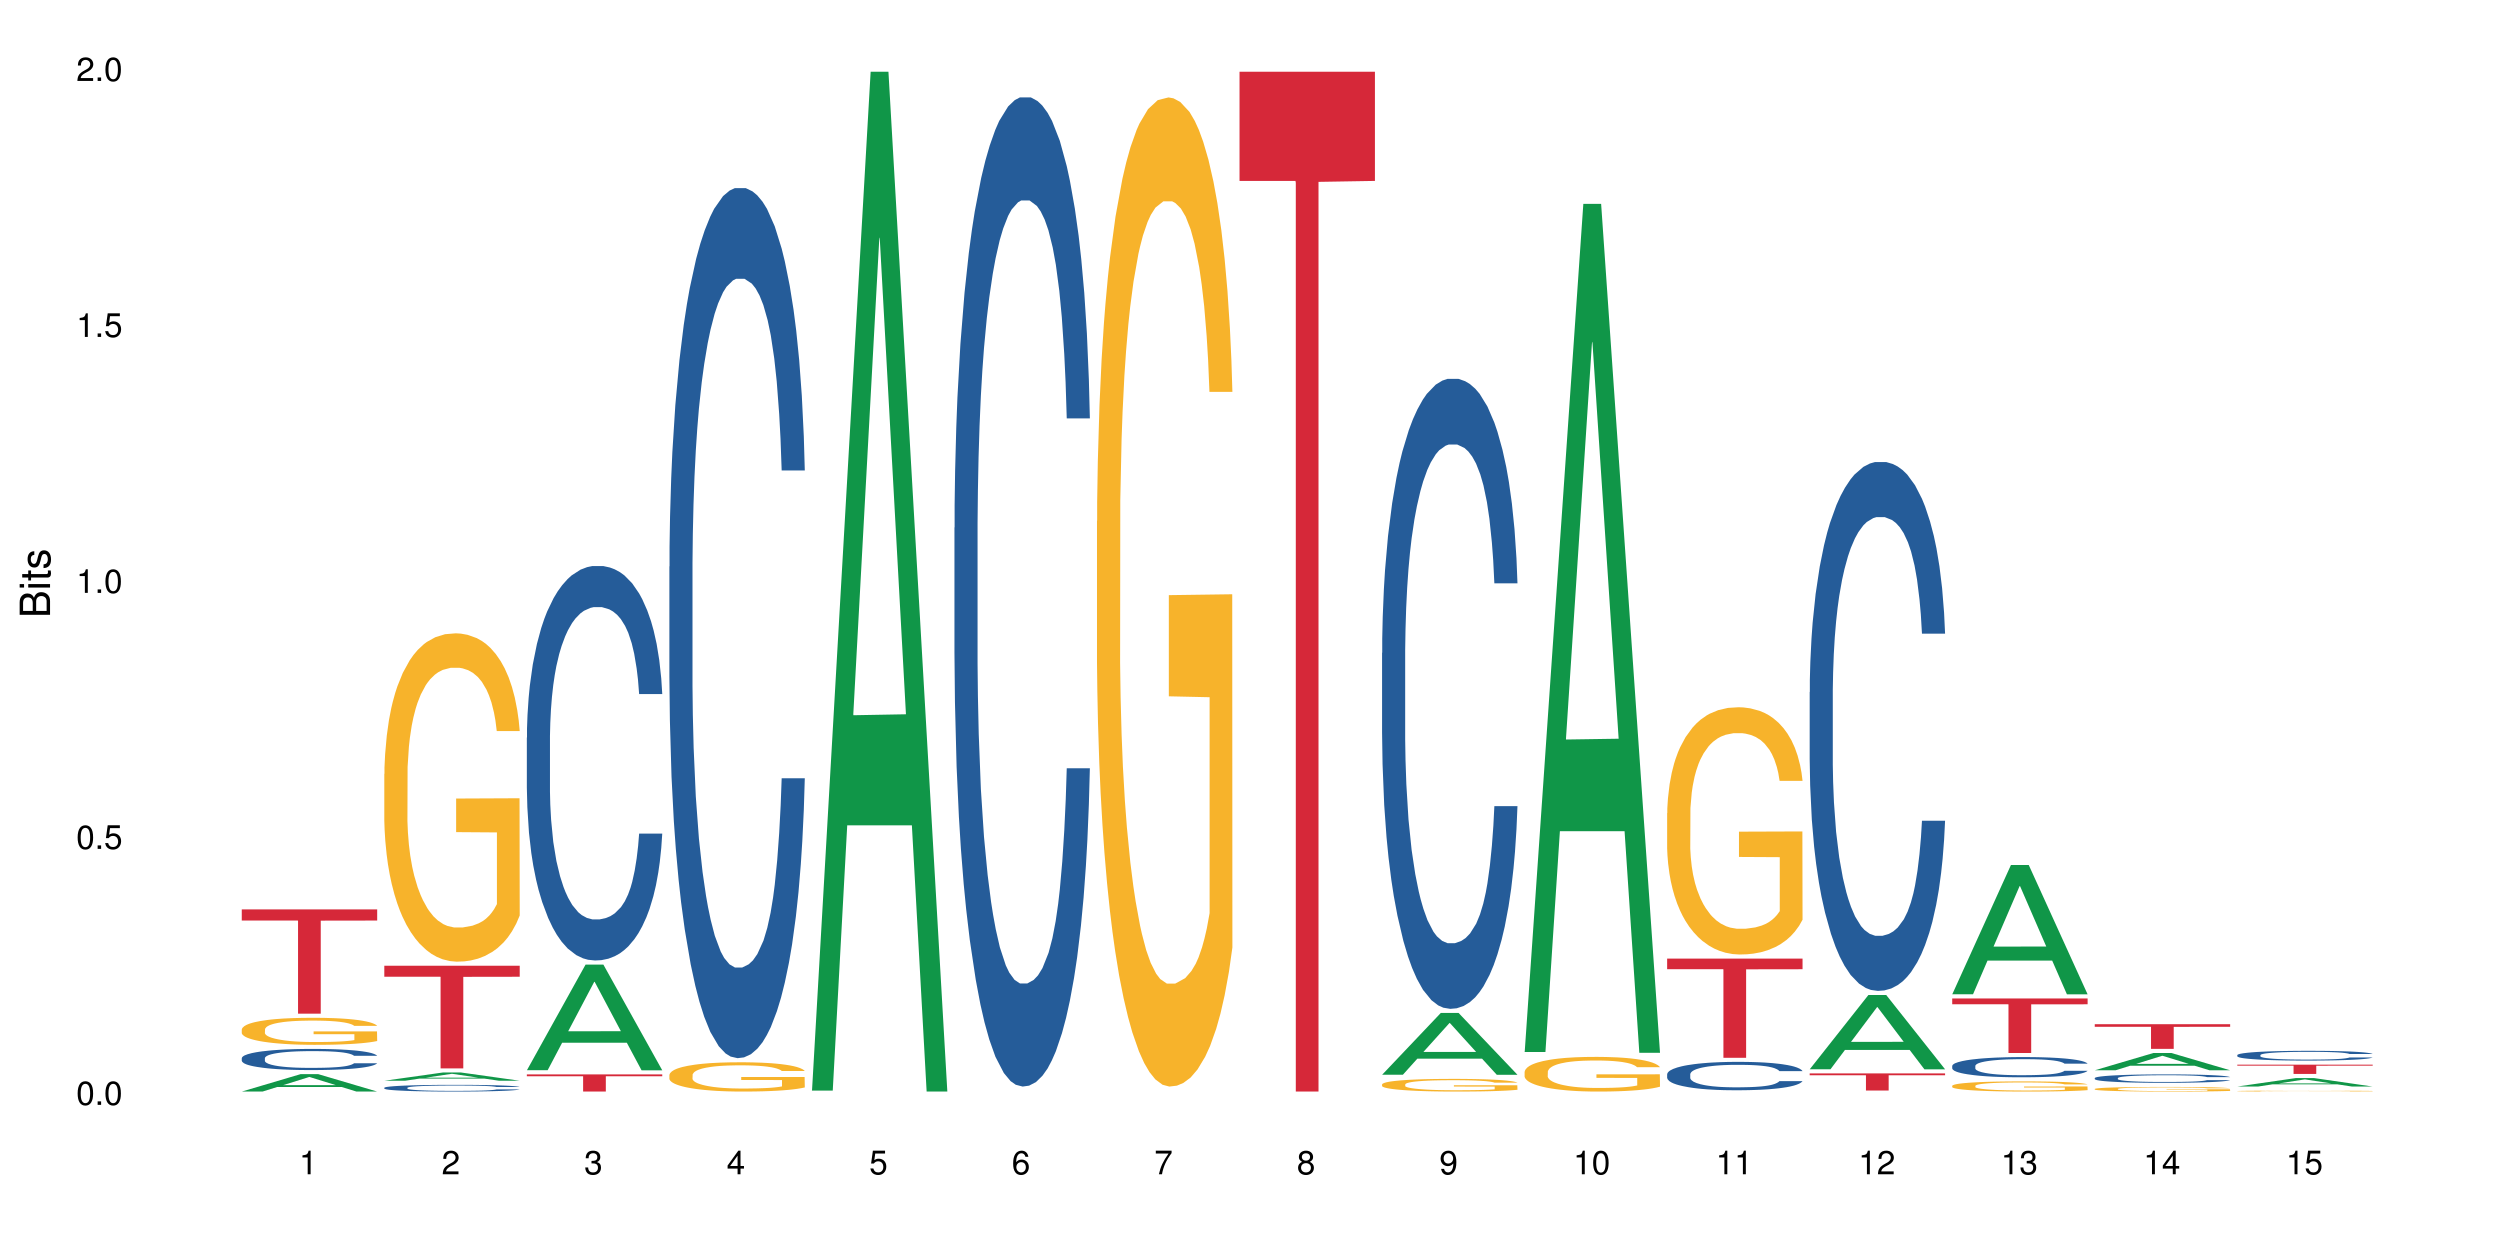 <?xml version="1.0" encoding="UTF-8"?>
<svg xmlns="http://www.w3.org/2000/svg" xmlns:xlink="http://www.w3.org/1999/xlink" width="720pt" height="360pt" viewBox="0 0 720 360" version="1.1">
<defs>
<g>
<symbol overflow="visible" id="glyph0-0">
<path style="stroke:none;" d=""/>
</symbol>
<symbol overflow="visible" id="glyph0-1">
<path style="stroke:none;" d="M 2.641 -6.797 C 2 -6.797 1.422 -6.531 1.078 -6.047 C 0.641 -5.453 0.406 -4.547 0.406 -3.297 C 0.406 -1 1.188 0.219 2.641 0.219 C 4.078 0.219 4.859 -1 4.859 -3.234 C 4.859 -4.562 4.656 -5.438 4.203 -6.047 C 3.844 -6.531 3.281 -6.797 2.641 -6.797 Z M 2.641 -6.047 C 3.547 -6.047 4 -5.125 4 -3.312 C 4 -1.375 3.562 -0.484 2.625 -0.484 C 1.734 -0.484 1.281 -1.422 1.281 -3.281 C 1.281 -5.141 1.734 -6.047 2.641 -6.047 Z M 2.641 -6.047 "/>
</symbol>
<symbol overflow="visible" id="glyph0-2">
<path style="stroke:none;" d="M 1.828 -1 L 0.828 -1 L 0.828 0 L 1.828 0 Z M 1.828 -1 "/>
</symbol>
<symbol overflow="visible" id="glyph0-3">
<path style="stroke:none;" d="M 4.562 -6.797 L 1.062 -6.797 L 0.547 -3.094 L 1.328 -3.094 C 1.719 -3.562 2.047 -3.734 2.578 -3.734 C 3.484 -3.734 4.062 -3.109 4.062 -2.094 C 4.062 -1.125 3.484 -0.531 2.578 -0.531 C 1.828 -0.531 1.375 -0.906 1.188 -1.672 L 0.328 -1.672 C 0.453 -1.109 0.547 -0.844 0.75 -0.594 C 1.125 -0.078 1.828 0.219 2.594 0.219 C 3.969 0.219 4.922 -0.781 4.922 -2.219 C 4.922 -3.562 4.031 -4.484 2.719 -4.484 C 2.25 -4.484 1.859 -4.359 1.469 -4.062 L 1.734 -5.969 L 4.562 -5.969 Z M 4.562 -6.797 "/>
</symbol>
<symbol overflow="visible" id="glyph0-4">
<path style="stroke:none;" d="M 2.484 -4.844 L 2.484 0 L 3.328 0 L 3.328 -6.797 L 2.766 -6.797 C 2.469 -5.75 2.281 -5.609 0.984 -5.453 L 0.984 -4.844 Z M 2.484 -4.844 "/>
</symbol>
<symbol overflow="visible" id="glyph0-5">
<path style="stroke:none;" d="M 4.859 -0.828 L 1.281 -0.828 C 1.359 -1.391 1.672 -1.75 2.5 -2.234 L 3.469 -2.75 C 4.406 -3.266 4.906 -3.969 4.906 -4.812 C 4.906 -5.375 4.672 -5.906 4.266 -6.266 C 3.859 -6.625 3.375 -6.797 2.719 -6.797 C 1.859 -6.797 1.219 -6.5 0.844 -5.922 C 0.609 -5.562 0.5 -5.125 0.484 -4.438 L 1.328 -4.438 C 1.359 -4.906 1.406 -5.188 1.531 -5.406 C 1.75 -5.812 2.188 -6.062 2.703 -6.062 C 3.469 -6.062 4.031 -5.516 4.031 -4.781 C 4.031 -4.25 3.719 -3.797 3.125 -3.438 L 2.234 -2.938 C 0.812 -2.141 0.406 -1.5 0.328 0 L 4.859 0 Z M 4.859 -0.828 "/>
</symbol>
<symbol overflow="visible" id="glyph0-6">
<path style="stroke:none;" d="M 2.125 -3.125 L 2.578 -3.125 C 3.516 -3.125 3.984 -2.703 3.984 -1.891 C 3.984 -1.031 3.469 -0.531 2.578 -0.531 C 1.656 -0.531 1.203 -0.984 1.156 -1.969 L 0.312 -1.969 C 0.344 -1.422 0.438 -1.078 0.609 -0.766 C 0.953 -0.109 1.625 0.219 2.547 0.219 C 3.953 0.219 4.859 -0.609 4.859 -1.906 C 4.859 -2.766 4.516 -3.25 3.703 -3.516 C 4.344 -3.766 4.656 -4.25 4.656 -4.938 C 4.656 -6.109 3.875 -6.797 2.578 -6.797 C 1.203 -6.797 0.484 -6.047 0.453 -4.609 L 1.297 -4.609 C 1.312 -5.016 1.344 -5.25 1.453 -5.453 C 1.641 -5.828 2.062 -6.062 2.594 -6.062 C 3.344 -6.062 3.797 -5.625 3.797 -4.906 C 3.797 -4.422 3.609 -4.141 3.25 -3.984 C 3.016 -3.891 2.719 -3.844 2.125 -3.844 Z M 2.125 -3.125 "/>
</symbol>
<symbol overflow="visible" id="glyph0-7">
<path style="stroke:none;" d="M 3.141 -1.625 L 3.141 0 L 3.984 0 L 3.984 -1.625 L 4.984 -1.625 L 4.984 -2.391 L 3.984 -2.391 L 3.984 -6.797 L 3.359 -6.797 L 0.266 -2.516 L 0.266 -1.625 Z M 3.141 -2.391 L 1 -2.391 L 3.141 -5.359 Z M 3.141 -2.391 "/>
</symbol>
<symbol overflow="visible" id="glyph0-8">
<path style="stroke:none;" d="M 4.781 -5.031 C 4.609 -6.141 3.891 -6.797 2.844 -6.797 C 2.094 -6.797 1.422 -6.438 1.031 -5.828 C 0.609 -5.172 0.406 -4.344 0.406 -3.094 C 0.406 -1.953 0.578 -1.234 0.984 -0.625 C 1.359 -0.078 1.953 0.219 2.703 0.219 C 3.984 0.219 4.922 -0.734 4.922 -2.078 C 4.922 -3.344 4.062 -4.234 2.844 -4.234 C 2.172 -4.234 1.641 -3.969 1.281 -3.469 C 1.281 -5.125 1.828 -6.047 2.797 -6.047 C 3.391 -6.047 3.797 -5.672 3.938 -5.031 Z M 2.734 -3.484 C 3.547 -3.484 4.062 -2.922 4.062 -2 C 4.062 -1.156 3.484 -0.531 2.703 -0.531 C 1.922 -0.531 1.328 -1.188 1.328 -2.047 C 1.328 -2.891 1.906 -3.484 2.734 -3.484 Z M 2.734 -3.484 "/>
</symbol>
<symbol overflow="visible" id="glyph0-9">
<path style="stroke:none;" d="M 4.984 -6.797 L 0.438 -6.797 L 0.438 -5.969 L 4.109 -5.969 C 2.5 -3.656 1.828 -2.234 1.328 0 L 2.219 0 C 2.594 -2.172 3.453 -4.047 4.984 -6.094 Z M 4.984 -6.797 "/>
</symbol>
<symbol overflow="visible" id="glyph0-10">
<path style="stroke:none;" d="M 3.75 -3.578 C 4.453 -4 4.688 -4.344 4.688 -4.984 C 4.688 -6.047 3.844 -6.797 2.641 -6.797 C 1.438 -6.797 0.594 -6.047 0.594 -4.984 C 0.594 -4.359 0.828 -4.016 1.516 -3.578 C 0.734 -3.203 0.359 -2.641 0.359 -1.891 C 0.359 -0.641 1.297 0.219 2.641 0.219 C 3.984 0.219 4.922 -0.641 4.922 -1.875 C 4.922 -2.641 4.531 -3.203 3.75 -3.578 Z M 2.641 -6.047 C 3.359 -6.047 3.812 -5.625 3.812 -4.969 C 3.812 -4.344 3.344 -3.922 2.641 -3.922 C 1.922 -3.922 1.453 -4.344 1.453 -4.984 C 1.453 -5.625 1.922 -6.047 2.641 -6.047 Z M 2.641 -3.203 C 3.484 -3.203 4.062 -2.672 4.062 -1.875 C 4.062 -1.062 3.484 -0.531 2.625 -0.531 C 1.797 -0.531 1.219 -1.078 1.219 -1.875 C 1.219 -2.672 1.797 -3.203 2.641 -3.203 Z M 2.641 -3.203 "/>
</symbol>
<symbol overflow="visible" id="glyph0-11">
<path style="stroke:none;" d="M 0.516 -1.547 C 0.672 -0.438 1.406 0.219 2.438 0.219 C 3.188 0.219 3.859 -0.141 4.266 -0.75 C 4.688 -1.406 4.891 -2.25 4.891 -3.484 C 4.891 -4.625 4.703 -5.359 4.312 -5.953 C 3.938 -6.5 3.344 -6.797 2.594 -6.797 C 1.297 -6.797 0.359 -5.844 0.359 -4.516 C 0.359 -3.25 1.234 -2.344 2.453 -2.344 C 3.094 -2.344 3.562 -2.578 4.016 -3.109 C 4 -1.453 3.469 -0.531 2.5 -0.531 C 1.906 -0.531 1.484 -0.906 1.359 -1.547 Z M 2.578 -6.062 C 3.375 -6.062 3.969 -5.406 3.969 -4.531 C 3.969 -3.688 3.375 -3.094 2.547 -3.094 C 1.734 -3.094 1.234 -3.672 1.234 -4.578 C 1.234 -5.438 1.797 -6.062 2.578 -6.062 Z M 2.578 -6.062 "/>
</symbol>
<symbol overflow="visible" id="glyph1-0">
<path style="stroke:none;" d=""/>
</symbol>
<symbol overflow="visible" id="glyph1-1">
<path style="stroke:none;" d="M 0 -0.953 L 0 -4.891 C 0 -5.719 -0.234 -6.344 -0.734 -6.797 C -1.188 -7.234 -1.812 -7.469 -2.5 -7.469 C -3.547 -7.469 -4.188 -7 -4.625 -5.875 C -4.984 -6.672 -5.641 -7.094 -6.531 -7.094 C -7.156 -7.094 -7.734 -6.859 -8.141 -6.391 C -8.562 -5.938 -8.75 -5.344 -8.75 -4.5 L -8.75 -0.953 Z M -4.984 -2.062 L -7.766 -2.062 L -7.766 -4.219 C -7.766 -4.844 -7.688 -5.203 -7.453 -5.5 C -7.219 -5.812 -6.859 -5.969 -6.375 -5.969 C -5.906 -5.969 -5.531 -5.812 -5.297 -5.5 C -5.062 -5.203 -4.984 -4.844 -4.984 -4.219 Z M -0.984 -2.062 L -4 -2.062 L -4 -4.781 C -4 -5.328 -3.859 -5.688 -3.578 -5.953 C -3.297 -6.219 -2.922 -6.359 -2.484 -6.359 C -2.062 -6.359 -1.688 -6.219 -1.406 -5.953 C -1.109 -5.688 -0.984 -5.328 -0.984 -4.781 Z M -0.984 -2.062 "/>
</symbol>
<symbol overflow="visible" id="glyph1-2">
<path style="stroke:none;" d="M -6.281 -1.797 L -6.281 -0.797 L 0 -0.797 L 0 -1.797 Z M -8.75 -1.797 L -8.75 -0.797 L -7.484 -0.797 L -7.484 -1.797 Z M -8.75 -1.797 "/>
</symbol>
<symbol overflow="visible" id="glyph1-3">
<path style="stroke:none;" d="M -6.281 -3.047 L -6.281 -2.016 L -8.016 -2.016 L -8.016 -1.016 L -6.281 -1.016 L -6.281 -0.172 L -5.469 -0.172 L -5.469 -1.016 L -0.719 -1.016 C -0.078 -1.016 0.281 -1.453 0.281 -2.234 C 0.281 -2.469 0.25 -2.719 0.188 -3.047 L -0.641 -3.047 C -0.609 -2.922 -0.594 -2.766 -0.594 -2.562 C -0.594 -2.141 -0.719 -2.016 -1.156 -2.016 L -5.469 -2.016 L -5.469 -3.047 Z M -6.281 -3.047 "/>
</symbol>
<symbol overflow="visible" id="glyph1-4">
<path style="stroke:none;" d="M -4.531 -5.25 C -5.766 -5.25 -6.469 -4.422 -6.469 -2.969 C -6.469 -1.516 -5.719 -0.562 -4.547 -0.562 C -3.562 -0.562 -3.094 -1.062 -2.734 -2.562 L -2.516 -3.484 C -2.344 -4.188 -2.094 -4.469 -1.625 -4.469 C -1.047 -4.469 -0.641 -3.875 -0.641 -3 C -0.641 -2.453 -0.797 -2 -1.062 -1.75 C -1.25 -1.594 -1.422 -1.531 -1.875 -1.469 L -1.875 -0.406 C -0.422 -0.453 0.281 -1.266 0.281 -2.922 C 0.281 -4.5 -0.5 -5.516 -1.719 -5.516 C -2.656 -5.516 -3.172 -4.984 -3.469 -3.734 L -3.703 -2.766 C -3.891 -1.953 -4.156 -1.609 -4.594 -1.609 C -5.172 -1.609 -5.547 -2.125 -5.547 -2.938 C -5.547 -3.75 -5.203 -4.172 -4.531 -4.203 Z M -4.531 -5.25 "/>
</symbol>
</g>
</defs>
<g id="surface124506">
<rect x="0" y="0" width="720" height="360" style="fill:rgb(100%,100%,100%);fill-opacity:1;stroke:none;"/>
<path style=" stroke:none;fill-rule:nonzero;fill:rgb(6.275%,58.824%,28.235%);fill-opacity:1;" d="M 69.629 314.367 L 69.672 314.359 L 86.547 309.359 L 91.672 309.359 L 108.629 314.371 L 102.668 314.371 L 98.418 313.062 L 79.797 313.062 L 75.629 314.367 L 69.629 314.367 L 81.586 312.523 L 96.711 312.516 L 89.172 310.18 L 89.086 310.172 L 89.004 310.188 L 81.547 312.516 L 81.586 312.523 Z M 69.629 314.367 "/>
<path style=" stroke:none;fill-rule:nonzero;fill:rgb(14.51%,36.078%,60%);fill-opacity:1;" d="M 69.629 304.742 L 69.676 304.734 L 69.676 304.602 L 69.82 304.391 L 70.152 304.125 L 70.484 303.941 L 71.34 303.613 L 72.531 303.293 L 73.766 303.051 L 74.672 302.906 L 75.48 302.793 L 77.332 302.59 L 78.523 302.48 L 79.809 302.387 L 81.375 302.293 L 82.52 302.238 L 85.086 302.148 L 86.988 302.109 L 88.461 302.094 L 91.648 302.094 L 93.551 302.113 L 94.93 302.145 L 96.453 302.188 L 97.738 302.238 L 99.973 302.359 L 101.969 302.516 L 102.871 302.605 L 104.301 302.777 L 105.395 302.945 L 106.156 303.09 L 107.012 303.293 L 107.77 303.547 L 108.344 303.828 L 108.629 304.066 L 101.969 304.066 L 101.637 303.844 L 101.258 303.672 L 100.543 303.445 L 99.828 303.285 L 98.832 303.121 L 97.926 303.016 L 96.691 302.91 L 95.598 302.844 L 94.453 302.793 L 93.359 302.762 L 91.27 302.727 L 88.844 302.727 L 87.938 302.738 L 86.086 302.781 L 85.086 302.82 L 83.66 302.898 L 82.66 302.973 L 81.473 303.082 L 80.664 303.18 L 79.664 303.324 L 78.949 303.449 L 78.141 303.633 L 77.668 303.773 L 77.238 303.93 L 76.859 304.113 L 76.574 304.309 L 76.383 304.512 L 76.289 304.715 L 76.289 305.574 L 76.383 305.777 L 76.621 306.012 L 77.238 306.348 L 78.141 306.645 L 79.188 306.879 L 80.188 307.047 L 80.758 307.121 L 81.52 307.211 L 82.707 307.324 L 84.422 307.434 L 85.418 307.48 L 86.941 307.523 L 88.512 307.547 L 90.602 307.547 L 92.457 307.523 L 93.695 307.496 L 94.977 307.453 L 96.738 307.355 L 97.832 307.27 L 98.781 307.16 L 99.496 307.055 L 99.973 306.969 L 100.684 306.793 L 101.258 306.605 L 101.684 306.41 L 101.969 306.223 L 108.629 306.223 L 108.344 306.445 L 107.914 306.66 L 107.484 306.824 L 106.82 307.016 L 106.059 307.191 L 104.965 307.383 L 104.062 307.512 L 102.871 307.652 L 101.777 307.758 L 100.59 307.852 L 98.832 307.965 L 97.688 308.02 L 96.453 308.07 L 94.977 308.113 L 93.125 308.152 L 91.125 308.176 L 89.27 308.18 L 87.273 308.168 L 85.801 308.148 L 83.848 308.098 L 81.426 307.996 L 79.664 307.891 L 78.285 307.785 L 77.098 307.676 L 75.766 307.523 L 74.051 307.277 L 73.008 307.09 L 72.293 306.934 L 71.484 306.719 L 70.914 306.523 L 70.246 306.211 L 69.773 305.816 L 69.629 305.508 Z M 69.629 304.742 "/>
<path style=" stroke:none;fill-rule:nonzero;fill:rgb(96.863%,70.196%,16.863%);fill-opacity:1;" d="M 69.629 296.457 L 69.676 296.453 L 69.676 296.309 L 69.867 295.988 L 70.344 295.547 L 70.961 295.184 L 71.625 294.898 L 72.055 294.75 L 72.77 294.539 L 73.387 294.379 L 74.957 294.062 L 76.953 293.762 L 78.047 293.633 L 79.285 293.512 L 81.043 293.379 L 81.852 293.328 L 84.324 293.215 L 87.133 293.145 L 90.223 293.121 L 91.648 293.129 L 93.598 293.156 L 96.262 293.234 L 97.785 293.305 L 98.973 293.379 L 100.211 293.469 L 101.73 293.613 L 103.16 293.781 L 104.301 293.953 L 105.441 294.168 L 106.391 294.395 L 107.199 294.645 L 107.914 294.941 L 108.344 295.191 L 108.629 295.441 L 102.016 295.441 L 101.637 295.191 L 101.207 295 L 100.496 294.766 L 99.781 294.594 L 99.066 294.461 L 97.738 294.273 L 96.594 294.16 L 95.168 294.062 L 93.789 293.996 L 92.219 293.953 L 91.27 293.941 L 88.746 293.941 L 86.465 293.988 L 85.133 294.047 L 84.184 294.102 L 82.852 294.211 L 82.043 294.297 L 81.566 294.352 L 80.141 294.574 L 79.188 294.773 L 78.664 294.906 L 78 295.121 L 77.523 295.312 L 77 295.598 L 76.715 295.812 L 76.336 296.297 L 76.289 297.574 L 76.43 297.848 L 76.715 298.137 L 77.098 298.395 L 77.668 298.664 L 78.238 298.871 L 79.234 299.148 L 80.094 299.332 L 80.758 299.453 L 82.043 299.648 L 82.566 299.711 L 83.801 299.84 L 85.086 299.938 L 86.656 300.023 L 87.844 300.066 L 89.746 300.102 L 92.172 300.102 L 95.027 300.059 L 96.832 300.004 L 98.07 299.945 L 98.879 299.895 L 99.875 299.816 L 100.59 299.746 L 101.258 299.668 L 102.062 299.547 L 102.062 297.848 L 90.316 297.84 L 90.316 297.043 L 108.578 297.035 L 108.629 299.816 L 107.629 300.008 L 106.391 300.195 L 105.203 300.336 L 103.965 300.457 L 102.207 300.594 L 100.781 300.68 L 98.594 300.777 L 96.594 300.844 L 94.504 300.887 L 92.648 300.906 L 90.461 300.914 L 88.512 300.898 L 86.418 300.855 L 84.754 300.801 L 83.23 300.727 L 81.711 300.637 L 79.809 300.488 L 78.57 300.367 L 77.285 300.215 L 76.004 300.039 L 74.859 299.848 L 74.102 299.695 L 73.34 299.527 L 72.531 299.312 L 71.77 299.07 L 71.199 298.852 L 70.676 298.602 L 70.297 298.367 L 69.914 298.047 L 69.723 297.789 L 69.629 297.57 Z M 69.629 296.457 "/>
<path style=" stroke:none;fill-rule:nonzero;fill:rgb(83.922%,15.686%,22.353%);fill-opacity:1;" d="M 69.629 261.898 L 108.629 261.898 L 108.629 265.117 L 92.375 265.145 L 92.375 291.941 L 85.836 291.941 L 85.836 265.172 L 85.742 265.117 L 69.629 265.117 Z M 69.629 261.898 "/>
<path style=" stroke:none;fill-rule:nonzero;fill:rgb(6.275%,58.824%,28.235%);fill-opacity:1;" d="M 110.68 311.25 L 110.723 311.25 L 127.598 308.871 L 132.719 308.871 L 149.68 311.254 L 143.719 311.254 L 139.469 310.633 L 120.848 310.633 L 116.68 311.25 L 110.68 311.25 L 122.637 310.375 L 137.762 310.371 L 130.223 309.258 L 130.137 309.258 L 130.055 309.266 L 122.598 310.371 L 122.637 310.375 Z M 110.68 311.25 "/>
<path style=" stroke:none;fill-rule:nonzero;fill:rgb(14.51%,36.078%,60%);fill-opacity:1;" d="M 110.68 313.277 L 110.727 313.273 L 110.727 313.23 L 110.871 313.164 L 111.203 313.078 L 111.535 313.02 L 112.391 312.918 L 113.582 312.816 L 114.816 312.738 L 115.723 312.691 L 116.531 312.656 L 118.383 312.59 L 119.574 312.559 L 120.859 312.527 L 122.426 312.496 L 123.57 312.48 L 126.137 312.449 L 128.039 312.438 L 129.512 312.434 L 132.699 312.434 L 134.602 312.441 L 135.98 312.449 L 137.504 312.465 L 138.789 312.48 L 141.023 312.52 L 143.02 312.566 L 143.922 312.598 L 145.352 312.652 L 146.445 312.703 L 147.207 312.75 L 148.062 312.816 L 148.82 312.895 L 149.395 312.984 L 149.68 313.062 L 143.02 313.062 L 142.688 312.992 L 142.305 312.938 L 141.594 312.863 L 140.879 312.812 L 139.883 312.762 L 138.977 312.727 L 137.742 312.691 L 136.648 312.672 L 135.504 312.656 L 134.41 312.645 L 132.32 312.637 L 128.988 312.637 L 127.137 312.652 L 126.137 312.664 L 124.711 312.691 L 123.711 312.711 L 122.523 312.75 L 121.715 312.777 L 120.715 312.824 L 120 312.863 L 119.191 312.922 L 118.719 312.969 L 118.289 313.016 L 117.91 313.074 L 117.625 313.137 L 117.434 313.203 L 117.34 313.266 L 117.34 313.543 L 117.434 313.605 L 117.672 313.68 L 118.289 313.789 L 119.191 313.883 L 120.238 313.957 L 121.238 314.008 L 121.809 314.035 L 122.57 314.062 L 123.758 314.098 L 125.473 314.133 L 126.469 314.148 L 127.992 314.16 L 129.562 314.168 L 131.652 314.168 L 133.508 314.16 L 134.746 314.152 L 136.027 314.137 L 137.789 314.109 L 138.883 314.082 L 139.832 314.047 L 140.547 314.012 L 141.023 313.984 L 141.734 313.93 L 142.305 313.871 L 142.734 313.809 L 143.02 313.746 L 149.68 313.746 L 149.395 313.816 L 148.965 313.887 L 148.535 313.938 L 147.871 314 L 147.109 314.055 L 146.016 314.117 L 145.113 314.156 L 143.922 314.203 L 142.828 314.234 L 141.641 314.266 L 139.883 314.301 L 138.738 314.32 L 137.504 314.336 L 136.027 314.348 L 134.176 314.363 L 132.176 314.367 L 130.32 314.371 L 128.324 314.367 L 126.852 314.359 L 124.898 314.344 L 122.473 314.312 L 120.715 314.277 L 119.336 314.246 L 118.148 314.211 L 116.816 314.16 L 115.102 314.082 L 114.059 314.023 L 113.344 313.973 L 112.535 313.906 L 111.965 313.844 L 111.297 313.742 L 110.824 313.617 L 110.68 313.52 Z M 110.68 313.277 "/>
<path style=" stroke:none;fill-rule:nonzero;fill:rgb(96.863%,70.196%,16.863%);fill-opacity:1;" d="M 110.68 222.898 L 110.727 222.812 L 110.727 221.086 L 110.918 217.199 L 111.395 211.844 L 112.012 207.441 L 112.676 203.984 L 113.105 202.172 L 113.82 199.582 L 114.438 197.68 L 116.008 193.793 L 118.004 190.168 L 119.098 188.613 L 120.336 187.145 L 122.094 185.504 L 122.902 184.898 L 125.375 183.52 L 128.18 182.652 L 131.273 182.395 L 132.699 182.48 L 134.648 182.828 L 137.312 183.777 L 138.836 184.641 L 140.023 185.504 L 141.262 186.625 L 142.781 188.355 L 144.207 190.426 L 145.352 192.5 L 146.492 195.09 L 147.441 197.855 L 148.25 200.875 L 148.965 204.504 L 149.395 207.527 L 149.68 210.551 L 143.066 210.551 L 142.688 207.527 L 142.258 205.195 L 141.547 202.344 L 140.832 200.273 L 140.117 198.633 L 138.789 196.387 L 137.645 195.004 L 136.219 193.793 L 134.84 193.02 L 133.27 192.5 L 132.32 192.328 L 129.797 192.328 L 127.516 192.93 L 126.184 193.621 L 125.234 194.312 L 123.902 195.609 L 123.094 196.645 L 122.617 197.336 L 121.191 200.012 L 120.238 202.43 L 119.715 204.07 L 119.051 206.664 L 118.574 208.996 L 118.051 212.449 L 117.766 215.039 L 117.387 220.914 L 117.34 236.457 L 117.48 239.738 L 117.766 243.281 L 118.148 246.391 L 118.719 249.672 L 119.289 252.176 L 120.285 255.543 L 121.145 257.789 L 121.809 259.258 L 123.094 261.59 L 123.617 262.367 L 124.852 263.922 L 126.137 265.129 L 127.707 266.168 L 128.895 266.684 L 130.797 267.117 L 133.223 267.117 L 136.078 266.598 L 137.883 265.906 L 139.121 265.219 L 139.93 264.613 L 140.926 263.664 L 141.641 262.801 L 142.305 261.848 L 143.113 260.379 L 143.113 239.738 L 131.367 239.652 L 131.367 229.98 L 149.629 229.895 L 149.68 263.664 L 148.68 265.996 L 147.441 268.238 L 146.254 269.969 L 145.016 271.434 L 143.258 273.074 L 141.832 274.113 L 139.645 275.32 L 137.645 276.098 L 135.555 276.617 L 133.699 276.875 L 131.512 276.961 L 129.562 276.789 L 127.469 276.273 L 125.805 275.582 L 124.281 274.719 L 122.762 273.594 L 120.859 271.781 L 119.621 270.312 L 118.336 268.5 L 117.055 266.34 L 115.91 264.008 L 115.152 262.195 L 114.391 260.121 L 113.582 257.531 L 112.82 254.594 L 112.25 251.918 L 111.727 248.895 L 111.348 246.043 L 110.965 242.156 L 110.773 239.051 L 110.68 236.371 Z M 110.68 222.898 "/>
<path style=" stroke:none;fill-rule:nonzero;fill:rgb(83.922%,15.686%,22.353%);fill-opacity:1;" d="M 110.68 278.141 L 149.68 278.141 L 149.68 281.305 L 133.426 281.332 L 133.426 307.691 L 126.887 307.691 L 126.887 281.359 L 126.793 281.305 L 110.68 281.305 Z M 110.68 278.141 "/>
<path style=" stroke:none;fill-rule:nonzero;fill:rgb(6.275%,58.824%,28.235%);fill-opacity:1;" d="M 151.73 308.219 L 151.773 308.191 L 168.648 277.801 L 173.77 277.801 L 190.73 308.25 L 184.77 308.25 L 180.52 300.301 L 161.898 300.301 L 157.73 308.219 L 151.73 308.219 L 163.688 297.012 L 178.812 296.984 L 171.27 282.777 L 171.188 282.746 L 171.105 282.832 L 163.648 296.984 L 163.688 297.012 Z M 151.73 308.219 "/>
<path style=" stroke:none;fill-rule:nonzero;fill:rgb(14.51%,36.078%,60%);fill-opacity:1;" d="M 151.73 212.453 L 151.777 212.348 L 151.777 209.855 L 151.922 205.91 L 152.254 200.926 L 152.586 197.5 L 153.441 191.371 L 154.633 185.453 L 155.867 180.887 L 156.773 178.184 L 157.582 176.109 L 159.434 172.266 L 160.625 170.293 L 161.91 168.527 L 163.477 166.762 L 164.617 165.727 L 167.188 164.062 L 169.09 163.336 L 170.562 163.027 L 173.75 163.027 L 175.652 163.441 L 177.031 163.961 L 178.555 164.789 L 179.84 165.727 L 182.074 168.008 L 184.07 170.918 L 184.973 172.578 L 186.402 175.797 L 187.496 178.914 L 188.254 181.613 L 189.113 185.453 L 189.871 190.125 L 190.445 195.422 L 190.73 199.887 L 184.07 199.887 L 183.738 195.734 L 183.355 192.516 L 182.645 188.258 L 181.93 185.246 L 180.934 182.234 L 180.027 180.262 L 178.793 178.289 L 177.699 177.043 L 176.555 176.109 L 175.461 175.484 L 173.371 174.863 L 170.945 174.863 L 170.039 175.07 L 168.188 175.902 L 167.188 176.629 L 165.762 178.082 L 164.762 179.43 L 163.574 181.508 L 162.766 183.273 L 161.766 185.973 L 161.051 188.363 L 160.242 191.789 L 159.77 194.383 L 159.34 197.293 L 158.961 200.719 L 158.676 204.352 L 158.484 208.195 L 158.391 211.934 L 158.391 228.027 L 158.484 231.766 L 158.723 236.125 L 159.34 242.461 L 160.242 247.965 L 161.289 252.324 L 162.289 255.441 L 162.859 256.895 L 163.621 258.555 L 164.809 260.633 L 166.52 262.707 L 167.52 263.539 L 169.043 264.371 L 170.613 264.785 L 172.703 264.785 L 174.559 264.371 L 175.797 263.852 L 177.078 263.02 L 178.84 261.254 L 179.934 259.594 L 180.883 257.621 L 181.598 255.648 L 182.074 253.984 L 182.785 250.766 L 183.355 247.238 L 183.785 243.602 L 184.07 240.07 L 190.73 240.07 L 190.445 244.227 L 190.016 248.273 L 189.586 251.285 L 188.922 254.922 L 188.16 258.141 L 187.066 261.773 L 186.164 264.16 L 184.973 266.758 L 183.879 268.73 L 182.691 270.496 L 180.934 272.574 L 179.789 273.609 L 178.555 274.547 L 177.078 275.375 L 175.227 276.102 L 173.227 276.52 L 171.371 276.621 L 169.375 276.414 L 167.902 276 L 165.949 275.066 L 163.523 273.195 L 161.766 271.223 L 160.387 269.25 L 159.199 267.172 L 157.867 264.371 L 156.152 259.801 L 155.105 256.27 L 154.395 253.363 L 153.586 249.312 L 153.016 245.68 L 152.348 239.863 L 151.875 232.492 L 151.73 226.781 Z M 151.73 212.453 "/>
<path style=" stroke:none;fill-rule:nonzero;fill:rgb(83.922%,15.686%,22.353%);fill-opacity:1;" d="M 151.73 309.43 L 190.73 309.43 L 190.73 309.957 L 174.477 309.961 L 174.477 314.371 L 167.938 314.371 L 167.938 309.969 L 167.84 309.957 L 151.73 309.957 Z M 151.73 309.43 "/>
<path style=" stroke:none;fill-rule:nonzero;fill:rgb(14.51%,36.078%,60%);fill-opacity:1;" d="M 192.781 163.211 L 192.828 162.98 L 192.828 157.484 L 192.973 148.781 L 193.305 137.785 L 193.637 130.227 L 194.492 116.715 L 195.684 103.66 L 196.918 93.582 L 197.824 87.629 L 198.633 83.047 L 200.484 74.57 L 201.676 70.219 L 202.957 66.328 L 204.527 62.434 L 205.668 60.141 L 208.238 56.477 L 210.141 54.875 L 211.613 54.188 L 214.801 54.188 L 216.703 55.105 L 218.082 56.25 L 219.605 58.082 L 220.887 60.141 L 223.125 65.18 L 225.121 71.594 L 226.023 75.258 L 227.453 82.359 L 228.547 89.23 L 229.305 95.184 L 230.164 103.66 L 230.922 113.965 L 231.496 125.648 L 231.781 135.496 L 225.121 135.496 L 224.789 126.336 L 224.406 119.234 L 223.695 109.844 L 222.98 103.203 L 221.984 96.559 L 221.078 92.207 L 219.844 87.855 L 218.75 85.109 L 217.605 83.047 L 216.512 81.672 L 214.422 80.297 L 211.996 80.297 L 211.09 80.758 L 209.238 82.59 L 208.238 84.191 L 206.812 87.398 L 205.812 90.375 L 204.625 94.957 L 203.816 98.852 L 202.816 104.805 L 202.102 110.074 L 201.293 117.633 L 200.82 123.355 L 200.391 129.77 L 200.012 137.328 L 199.727 145.344 L 199.535 153.82 L 199.441 162.066 L 199.441 197.566 L 199.535 205.812 L 199.773 215.43 L 200.391 229.402 L 201.293 241.539 L 202.34 251.16 L 203.34 258.031 L 203.91 261.238 L 204.672 264.902 L 205.859 269.484 L 207.57 274.062 L 208.57 275.898 L 210.094 277.73 L 211.664 278.645 L 213.754 278.645 L 215.609 277.73 L 216.848 276.582 L 218.129 274.75 L 219.891 270.859 L 220.984 267.191 L 221.934 262.84 L 222.648 258.488 L 223.125 254.824 L 223.836 247.727 L 224.406 239.938 L 224.836 231.922 L 225.121 224.133 L 231.781 224.133 L 231.496 233.297 L 231.066 242.227 L 230.637 248.871 L 229.973 256.887 L 229.211 263.988 L 228.117 272.004 L 227.215 277.27 L 226.023 282.996 L 224.93 287.348 L 223.742 291.242 L 221.984 295.824 L 220.84 298.113 L 219.605 300.176 L 218.129 302.008 L 216.277 303.609 L 214.277 304.527 L 212.422 304.754 L 210.426 304.297 L 208.953 303.383 L 207 301.32 L 204.574 297.195 L 202.816 292.844 L 201.438 288.492 L 200.25 283.914 L 198.918 277.73 L 197.203 267.652 L 196.156 259.863 L 195.445 253.449 L 194.637 244.52 L 194.066 236.5 L 193.398 223.676 L 192.926 207.414 L 192.781 194.816 Z M 192.781 163.211 "/>
<path style=" stroke:none;fill-rule:nonzero;fill:rgb(96.863%,70.196%,16.863%);fill-opacity:1;" d="M 192.781 309.547 L 192.828 309.539 L 192.828 309.387 L 193.02 309.039 L 193.496 308.562 L 194.113 308.168 L 194.777 307.859 L 195.207 307.699 L 195.922 307.469 L 196.539 307.297 L 198.109 306.953 L 200.105 306.629 L 201.199 306.488 L 202.438 306.359 L 204.195 306.211 L 205.004 306.16 L 207.477 306.035 L 210.281 305.957 L 213.375 305.934 L 214.801 305.941 L 216.75 305.973 L 219.414 306.059 L 220.938 306.137 L 222.125 306.211 L 223.363 306.312 L 224.883 306.465 L 226.309 306.652 L 227.453 306.836 L 228.594 307.066 L 229.543 307.312 L 230.352 307.582 L 231.066 307.906 L 231.496 308.176 L 231.781 308.445 L 225.168 308.445 L 224.789 308.176 L 224.359 307.969 L 223.648 307.715 L 222.934 307.531 L 222.219 307.383 L 220.887 307.184 L 219.746 307.059 L 218.32 306.953 L 216.941 306.883 L 215.371 306.836 L 214.422 306.82 L 211.898 306.82 L 209.617 306.875 L 208.285 306.938 L 207.336 306.996 L 206.004 307.113 L 205.195 307.207 L 204.719 307.27 L 203.293 307.508 L 202.34 307.723 L 201.816 307.867 L 201.152 308.102 L 200.676 308.309 L 200.152 308.617 L 199.867 308.848 L 199.488 309.371 L 199.441 310.758 L 199.582 311.051 L 199.867 311.367 L 200.25 311.645 L 200.82 311.938 L 201.391 312.16 L 202.387 312.461 L 203.246 312.66 L 203.91 312.793 L 205.195 313 L 205.719 313.07 L 206.953 313.207 L 208.238 313.316 L 209.809 313.406 L 210.996 313.453 L 212.898 313.492 L 215.324 313.492 L 218.18 313.445 L 219.984 313.383 L 221.223 313.324 L 222.031 313.27 L 223.027 313.184 L 223.742 313.105 L 224.406 313.023 L 225.215 312.891 L 225.215 311.051 L 213.469 311.043 L 213.469 310.18 L 231.73 310.172 L 231.781 313.184 L 230.781 313.391 L 229.543 313.594 L 228.355 313.746 L 227.117 313.879 L 225.359 314.023 L 223.934 314.117 L 221.746 314.223 L 219.746 314.293 L 217.656 314.34 L 215.801 314.363 L 213.613 314.371 L 211.664 314.355 L 209.57 314.309 L 207.906 314.246 L 206.383 314.172 L 204.859 314.07 L 202.957 313.91 L 201.723 313.777 L 200.438 313.617 L 199.152 313.422 L 198.012 313.215 L 197.25 313.055 L 196.492 312.867 L 195.684 312.637 L 194.922 312.375 L 194.352 312.137 L 193.828 311.867 L 193.445 311.613 L 193.066 311.266 L 192.875 310.988 L 192.781 310.75 Z M 192.781 309.547 "/>
<path style=" stroke:none;fill-rule:nonzero;fill:rgb(6.275%,58.824%,28.235%);fill-opacity:1;" d="M 233.832 314.094 L 233.875 313.82 L 250.746 20.664 L 255.871 20.664 L 272.832 314.371 L 266.871 314.371 L 262.621 237.703 L 244 237.703 L 239.832 314.094 L 233.832 314.094 L 245.789 205.988 L 260.914 205.711 L 253.371 68.648 L 253.289 68.375 L 253.207 69.199 L 245.75 205.711 L 245.789 205.988 Z M 233.832 314.094 "/>
<path style=" stroke:none;fill-rule:nonzero;fill:rgb(14.51%,36.078%,60%);fill-opacity:1;" d="M 274.883 152.004 L 274.93 151.746 L 274.93 145.496 L 275.074 135.602 L 275.406 123.102 L 275.738 114.508 L 276.594 99.145 L 277.785 84.301 L 279.02 72.844 L 279.926 66.074 L 280.734 60.867 L 282.586 51.23 L 283.777 46.285 L 285.059 41.859 L 286.629 37.43 L 287.77 34.828 L 290.34 30.66 L 292.242 28.84 L 293.715 28.059 L 296.902 28.059 L 298.805 29.098 L 300.184 30.402 L 301.707 32.484 L 302.988 34.828 L 305.227 40.555 L 307.223 47.848 L 308.125 52.012 L 309.555 60.086 L 310.648 67.898 L 311.406 74.668 L 312.266 84.301 L 313.023 96.02 L 313.594 109.301 L 313.883 120.496 L 307.223 120.496 L 306.891 110.082 L 306.508 102.008 L 305.797 91.332 L 305.082 83.781 L 304.082 76.23 L 303.18 71.281 L 301.945 66.336 L 300.852 63.211 L 299.707 60.867 L 298.613 59.305 L 296.523 57.742 L 294.098 57.742 L 293.191 58.262 L 291.34 60.348 L 290.34 62.168 L 288.914 65.812 L 287.914 69.199 L 286.727 74.406 L 285.918 78.836 L 284.918 85.605 L 284.203 91.594 L 283.395 100.188 L 282.922 106.695 L 282.492 113.988 L 282.113 122.582 L 281.828 131.695 L 281.637 141.328 L 281.539 150.703 L 281.539 191.062 L 281.637 200.438 L 281.875 211.375 L 282.492 227.258 L 283.395 241.059 L 284.441 251.996 L 285.441 259.809 L 286.012 263.453 L 286.773 267.621 L 287.961 272.828 L 289.672 278.035 L 290.672 280.117 L 292.195 282.203 L 293.762 283.242 L 295.855 283.242 L 297.711 282.203 L 298.949 280.898 L 300.23 278.816 L 301.992 274.391 L 303.086 270.223 L 304.035 265.277 L 304.75 260.328 L 305.227 256.164 L 305.938 248.09 L 306.508 239.238 L 306.938 230.121 L 307.223 221.27 L 313.883 221.27 L 313.594 231.684 L 313.168 241.84 L 312.738 249.391 L 312.074 258.508 L 311.312 266.578 L 310.219 275.691 L 309.316 281.68 L 308.125 288.191 L 307.031 293.137 L 305.844 297.566 L 304.082 302.773 L 302.941 305.375 L 301.707 307.719 L 300.23 309.805 L 298.375 311.625 L 296.379 312.668 L 294.523 312.93 L 292.527 312.406 L 291.051 311.367 L 289.102 309.023 L 286.676 304.336 L 284.918 299.387 L 283.539 294.441 L 282.348 289.234 L 281.02 282.203 L 279.305 270.746 L 278.258 261.891 L 277.547 254.602 L 276.738 244.445 L 276.168 235.332 L 275.5 220.75 L 275.027 202.262 L 274.883 187.938 Z M 274.883 152.004 "/>
<path style=" stroke:none;fill-rule:nonzero;fill:rgb(96.863%,70.196%,16.863%);fill-opacity:1;" d="M 315.934 150.07 L 315.98 149.809 L 315.98 144.605 L 316.172 132.898 L 316.648 116.77 L 317.266 103.504 L 317.93 93.098 L 318.359 87.633 L 319.074 79.828 L 319.691 74.105 L 321.262 62.398 L 323.258 51.473 L 324.352 46.789 L 325.586 42.367 L 327.348 37.422 L 328.156 35.602 L 330.629 31.438 L 333.434 28.836 L 336.527 28.059 L 337.953 28.316 L 339.902 29.359 L 342.566 32.219 L 344.09 34.82 L 345.277 37.422 L 346.516 40.805 L 348.035 46.008 L 349.461 52.25 L 350.605 58.496 L 351.746 66.301 L 352.695 74.625 L 353.504 83.73 L 354.219 94.656 L 354.645 103.762 L 354.93 112.867 L 348.32 112.867 L 347.941 103.762 L 347.512 96.738 L 346.801 88.152 L 346.086 81.91 L 345.371 76.965 L 344.039 70.203 L 342.898 66.039 L 341.473 62.398 L 340.094 60.055 L 338.523 58.496 L 337.574 57.977 L 335.051 57.977 L 332.77 59.797 L 331.438 61.879 L 330.488 63.957 L 329.156 67.859 L 328.348 70.984 L 327.871 73.062 L 326.445 81.129 L 325.492 88.414 L 324.969 93.355 L 324.305 101.16 L 323.828 108.184 L 323.305 118.59 L 323.02 126.395 L 322.641 144.086 L 322.59 190.914 L 322.734 200.801 L 323.02 211.469 L 323.398 220.832 L 323.973 230.719 L 324.543 238.262 L 325.539 248.41 L 326.395 255.172 L 327.062 259.598 L 328.348 266.621 L 328.871 268.961 L 330.105 273.645 L 331.391 277.285 L 332.961 280.41 L 334.148 281.969 L 336.051 283.27 L 338.477 283.27 L 341.328 281.711 L 343.137 279.629 L 344.375 277.547 L 345.184 275.727 L 346.18 272.863 L 346.895 270.262 L 347.559 267.402 L 348.367 262.977 L 348.367 200.801 L 336.621 200.539 L 336.621 171.402 L 354.883 171.145 L 354.93 272.863 L 353.934 279.887 L 352.695 286.652 L 351.508 291.855 L 350.27 296.277 L 348.512 301.223 L 347.086 304.344 L 344.898 307.984 L 342.898 310.328 L 340.809 311.887 L 338.953 312.668 L 336.766 312.93 L 334.812 312.406 L 332.723 310.848 L 331.059 308.766 L 329.535 306.164 L 328.012 302.781 L 326.109 297.32 L 324.875 292.895 L 323.59 287.434 L 322.305 280.93 L 321.164 273.906 L 320.402 268.441 L 319.645 262.199 L 318.836 254.395 L 318.074 245.547 L 317.504 237.484 L 316.98 228.379 L 316.598 219.793 L 316.219 208.086 L 316.027 198.719 L 315.934 190.656 Z M 315.934 150.07 "/>
<path style=" stroke:none;fill-rule:nonzero;fill:rgb(83.922%,15.686%,22.353%);fill-opacity:1;" d="M 356.984 20.664 L 395.98 20.664 L 395.98 52.102 L 379.73 52.379 L 379.73 314.371 L 373.191 314.371 L 373.191 52.652 L 373.094 52.102 L 356.984 52.102 Z M 356.984 20.664 "/>
<path style=" stroke:none;fill-rule:nonzero;fill:rgb(6.275%,58.824%,28.235%);fill-opacity:1;" d="M 398.035 309.52 L 398.078 309.504 L 414.949 291.73 L 420.074 291.73 L 437.031 309.539 L 431.074 309.539 L 426.824 304.891 L 408.199 304.891 L 404.035 309.52 L 398.035 309.52 L 409.992 302.965 L 425.117 302.949 L 417.574 294.641 L 417.492 294.625 L 417.41 294.672 L 409.949 302.949 L 409.992 302.965 Z M 398.035 309.52 "/>
<path style=" stroke:none;fill-rule:nonzero;fill:rgb(14.51%,36.078%,60%);fill-opacity:1;" d="M 398.035 188.059 L 398.082 187.895 L 398.082 183.914 L 398.227 177.609 L 398.559 169.648 L 398.891 164.176 L 399.746 154.391 L 400.938 144.938 L 402.172 137.641 L 403.074 133.328 L 403.883 130.012 L 405.738 123.875 L 406.93 120.727 L 408.211 117.906 L 409.781 115.086 L 410.922 113.43 L 413.492 110.773 L 415.395 109.613 L 416.867 109.117 L 420.055 109.117 L 421.957 109.781 L 423.336 110.609 L 424.859 111.934 L 426.141 113.43 L 428.379 117.078 L 430.375 121.719 L 431.277 124.375 L 432.707 129.516 L 433.801 134.492 L 434.559 138.801 L 435.414 144.938 L 436.176 152.402 L 436.746 160.859 L 437.031 167.992 L 430.375 167.992 L 430.043 161.359 L 429.66 156.215 L 428.949 149.418 L 428.234 144.605 L 427.234 139.797 L 426.332 136.645 L 425.098 133.496 L 424 131.504 L 422.859 130.012 L 421.766 129.016 L 419.676 128.023 L 417.25 128.023 L 416.344 128.355 L 414.488 129.68 L 413.492 130.844 L 412.066 133.164 L 411.066 135.32 L 409.875 138.637 L 409.07 141.457 L 408.07 145.77 L 407.355 149.582 L 406.547 155.055 L 406.07 159.203 L 405.645 163.844 L 405.266 169.316 L 404.977 175.121 L 404.789 181.258 L 404.691 187.23 L 404.691 212.934 L 404.789 218.906 L 405.027 225.871 L 405.645 235.988 L 406.547 244.777 L 407.594 251.742 L 408.594 256.719 L 409.164 259.039 L 409.926 261.695 L 411.113 265.012 L 412.824 268.328 L 413.824 269.656 L 415.348 270.98 L 416.914 271.645 L 419.008 271.645 L 420.863 270.98 L 422.098 270.152 L 423.383 268.824 L 425.145 266.008 L 426.238 263.352 L 427.188 260.203 L 427.902 257.051 L 428.379 254.398 L 429.09 249.254 L 429.66 243.617 L 430.09 237.812 L 430.375 232.172 L 437.031 232.172 L 436.746 238.809 L 436.32 245.277 L 435.891 250.086 L 435.227 255.891 L 434.465 261.031 L 433.371 266.836 L 432.469 270.648 L 431.277 274.797 L 430.184 277.945 L 428.996 280.766 L 427.234 284.082 L 426.094 285.742 L 424.859 287.234 L 423.383 288.562 L 421.527 289.723 L 419.531 290.387 L 417.676 290.551 L 415.68 290.219 L 414.203 289.555 L 412.254 288.062 L 409.828 285.078 L 408.07 281.926 L 406.691 278.777 L 405.5 275.461 L 404.168 270.98 L 402.457 263.684 L 401.41 258.047 L 400.699 253.402 L 399.891 246.934 L 399.32 241.129 L 398.652 231.844 L 398.176 220.066 L 398.035 210.945 Z M 398.035 188.059 "/>
<path style=" stroke:none;fill-rule:nonzero;fill:rgb(96.863%,70.196%,16.863%);fill-opacity:1;" d="M 398.035 312.281 L 398.082 312.277 L 398.082 312.211 L 398.273 312.062 L 398.75 311.855 L 399.367 311.684 L 400.031 311.551 L 400.461 311.48 L 401.172 311.383 L 401.793 311.309 L 403.363 311.156 L 405.359 311.016 L 406.453 310.957 L 407.688 310.902 L 409.449 310.836 L 410.258 310.812 L 412.73 310.762 L 415.535 310.727 L 418.629 310.719 L 420.055 310.719 L 422.004 310.734 L 424.668 310.77 L 426.191 310.805 L 427.379 310.836 L 428.613 310.879 L 430.137 310.949 L 431.562 311.027 L 432.707 311.109 L 433.848 311.207 L 434.797 311.316 L 435.605 311.43 L 436.32 311.57 L 436.746 311.688 L 437.031 311.805 L 430.422 311.805 L 430.043 311.688 L 429.613 311.598 L 428.902 311.488 L 428.188 311.406 L 427.473 311.344 L 426.141 311.258 L 425 311.203 L 423.574 311.156 L 422.195 311.129 L 420.625 311.109 L 419.676 311.102 L 417.152 311.102 L 414.871 311.125 L 413.539 311.152 L 412.586 311.176 L 411.258 311.227 L 410.449 311.27 L 409.973 311.293 L 408.547 311.398 L 407.594 311.492 L 407.07 311.555 L 406.406 311.656 L 405.93 311.746 L 405.406 311.879 L 405.121 311.977 L 404.742 312.207 L 404.691 312.805 L 404.836 312.934 L 405.121 313.07 L 405.5 313.191 L 406.07 313.316 L 406.645 313.414 L 407.641 313.543 L 408.496 313.629 L 409.164 313.688 L 410.449 313.777 L 410.973 313.809 L 412.207 313.867 L 413.492 313.914 L 415.062 313.953 L 416.25 313.973 L 418.152 313.992 L 420.578 313.992 L 423.43 313.969 L 425.238 313.945 L 426.477 313.918 L 427.285 313.895 L 428.281 313.855 L 428.996 313.824 L 429.66 313.785 L 430.469 313.73 L 430.469 312.934 L 418.723 312.93 L 418.723 312.555 L 436.984 312.551 L 437.031 313.855 L 436.035 313.945 L 434.797 314.035 L 433.609 314.102 L 432.371 314.156 L 430.613 314.219 L 429.188 314.262 L 427 314.309 L 425 314.336 L 422.906 314.355 L 421.055 314.367 L 418.867 314.371 L 416.914 314.363 L 414.824 314.344 L 413.16 314.316 L 411.637 314.285 L 410.113 314.242 L 408.211 314.172 L 406.977 314.113 L 405.691 314.043 L 404.406 313.961 L 403.266 313.871 L 402.504 313.801 L 401.746 313.719 L 400.938 313.621 L 400.176 313.508 L 399.605 313.402 L 399.082 313.285 L 398.699 313.176 L 398.32 313.027 L 398.129 312.906 L 398.035 312.801 Z M 398.035 312.281 "/>
<path style=" stroke:none;fill-rule:nonzero;fill:rgb(6.275%,58.824%,28.235%);fill-opacity:1;" d="M 439.086 302.973 L 439.129 302.746 L 456 58.707 L 461.125 58.707 L 478.082 303.203 L 472.125 303.203 L 467.875 239.383 L 449.25 239.383 L 445.086 302.973 L 439.086 302.973 L 451.043 212.98 L 466.168 212.75 L 458.625 98.652 L 458.543 98.422 L 458.461 99.113 L 451 212.75 L 451.043 212.98 Z M 439.086 302.973 "/>
<path style=" stroke:none;fill-rule:nonzero;fill:rgb(96.863%,70.196%,16.863%);fill-opacity:1;" d="M 439.086 308.66 L 439.133 308.652 L 439.133 308.469 L 439.324 308.059 L 439.801 307.492 L 440.418 307.027 L 441.082 306.664 L 441.512 306.473 L 442.223 306.199 L 442.844 305.996 L 444.41 305.586 L 446.41 305.203 L 447.504 305.039 L 448.738 304.883 L 450.5 304.711 L 451.309 304.648 L 453.781 304.5 L 456.586 304.41 L 459.68 304.383 L 461.105 304.391 L 463.055 304.43 L 465.719 304.527 L 467.242 304.621 L 468.43 304.711 L 469.664 304.828 L 471.188 305.012 L 472.613 305.23 L 473.754 305.449 L 474.898 305.723 L 475.848 306.016 L 476.656 306.336 L 477.371 306.719 L 477.797 307.039 L 478.082 307.355 L 471.473 307.355 L 471.094 307.039 L 470.664 306.793 L 469.949 306.488 L 469.238 306.27 L 468.523 306.098 L 467.191 305.859 L 466.051 305.715 L 464.625 305.586 L 463.246 305.504 L 461.676 305.449 L 460.727 305.434 L 458.203 305.434 L 455.922 305.496 L 454.59 305.57 L 453.637 305.641 L 452.309 305.777 L 451.5 305.887 L 451.023 305.961 L 449.598 306.242 L 448.645 306.5 L 448.121 306.672 L 447.457 306.945 L 446.98 307.191 L 446.457 307.559 L 446.172 307.832 L 445.793 308.449 L 445.742 310.094 L 445.887 310.441 L 446.172 310.812 L 446.551 311.141 L 447.121 311.488 L 447.695 311.754 L 448.691 312.109 L 449.547 312.348 L 450.215 312.5 L 451.5 312.746 L 452.02 312.828 L 453.258 312.992 L 454.543 313.121 L 456.113 313.23 L 457.301 313.285 L 459.203 313.332 L 461.629 313.332 L 464.48 313.277 L 466.289 313.203 L 467.527 313.129 L 468.336 313.066 L 469.332 312.965 L 470.047 312.875 L 470.711 312.773 L 471.52 312.621 L 471.52 310.441 L 459.773 310.43 L 459.773 309.41 L 478.035 309.398 L 478.082 312.965 L 477.086 313.211 L 475.848 313.449 L 474.66 313.633 L 473.422 313.785 L 471.664 313.961 L 470.238 314.07 L 468.047 314.199 L 466.051 314.281 L 463.957 314.336 L 462.105 314.363 L 459.918 314.371 L 457.965 314.352 L 455.875 314.297 L 454.211 314.227 L 452.688 314.133 L 451.164 314.016 L 449.262 313.824 L 448.027 313.668 L 446.742 313.477 L 445.457 313.25 L 444.316 313.004 L 443.555 312.812 L 442.797 312.594 L 441.988 312.32 L 441.227 312.008 L 440.656 311.727 L 440.133 311.406 L 439.75 311.105 L 439.371 310.695 L 439.18 310.367 L 439.086 310.082 Z M 439.086 308.66 "/>
<path style=" stroke:none;fill-rule:nonzero;fill:rgb(14.51%,36.078%,60%);fill-opacity:1;" d="M 480.137 309.379 L 480.184 309.371 L 480.184 309.191 L 480.328 308.91 L 480.66 308.551 L 480.992 308.305 L 481.848 307.863 L 483.039 307.438 L 484.273 307.109 L 485.176 306.914 L 485.984 306.766 L 487.84 306.488 L 489.031 306.344 L 490.312 306.219 L 491.883 306.09 L 493.023 306.016 L 495.594 305.898 L 497.496 305.844 L 498.969 305.824 L 502.156 305.824 L 504.059 305.852 L 505.438 305.891 L 506.961 305.949 L 508.242 306.016 L 510.48 306.18 L 512.477 306.391 L 513.379 306.512 L 514.805 306.742 L 515.898 306.965 L 516.66 307.16 L 517.516 307.438 L 518.277 307.773 L 518.848 308.152 L 519.133 308.477 L 512.477 308.477 L 512.145 308.176 L 511.762 307.945 L 511.051 307.637 L 510.336 307.422 L 509.336 307.203 L 508.434 307.062 L 507.195 306.922 L 506.102 306.832 L 504.961 306.766 L 503.867 306.719 L 501.773 306.676 L 499.352 306.676 L 498.445 306.688 L 496.59 306.75 L 495.594 306.801 L 494.164 306.906 L 493.168 307.004 L 491.977 307.152 L 491.168 307.281 L 490.172 307.473 L 489.457 307.645 L 488.648 307.891 L 488.172 308.078 L 487.746 308.289 L 487.363 308.535 L 487.078 308.797 L 486.891 309.074 L 486.793 309.34 L 486.793 310.5 L 486.891 310.77 L 487.129 311.082 L 487.746 311.539 L 488.648 311.934 L 489.695 312.25 L 490.695 312.473 L 491.266 312.578 L 492.027 312.695 L 493.215 312.848 L 494.926 312.996 L 495.926 313.055 L 497.449 313.113 L 499.016 313.145 L 501.109 313.145 L 502.965 313.113 L 504.199 313.078 L 505.484 313.02 L 507.246 312.891 L 508.34 312.77 L 509.289 312.629 L 510.004 312.488 L 510.48 312.367 L 511.191 312.137 L 511.762 311.883 L 512.191 311.621 L 512.477 311.367 L 519.133 311.367 L 518.848 311.664 L 518.422 311.957 L 517.992 312.172 L 517.328 312.434 L 516.566 312.668 L 515.473 312.93 L 514.57 313.102 L 513.379 313.285 L 512.285 313.43 L 511.098 313.555 L 509.336 313.707 L 508.195 313.781 L 506.961 313.848 L 505.484 313.906 L 503.629 313.961 L 501.633 313.988 L 499.777 313.996 L 497.781 313.98 L 496.305 313.953 L 494.355 313.883 L 491.93 313.75 L 490.172 313.609 L 488.793 313.465 L 487.602 313.316 L 486.27 313.113 L 484.559 312.785 L 483.512 312.531 L 482.801 312.324 L 481.992 312.031 L 481.422 311.77 L 480.754 311.352 L 480.277 310.82 L 480.137 310.41 Z M 480.137 309.379 "/>
<path style=" stroke:none;fill-rule:nonzero;fill:rgb(96.863%,70.196%,16.863%);fill-opacity:1;" d="M 480.137 234.184 L 480.184 234.121 L 480.184 232.82 L 480.375 229.891 L 480.848 225.859 L 481.469 222.543 L 482.133 219.941 L 482.562 218.574 L 483.273 216.625 L 483.895 215.195 L 485.461 212.266 L 487.461 209.535 L 488.555 208.363 L 489.789 207.258 L 491.551 206.023 L 492.359 205.566 L 494.832 204.527 L 497.637 203.879 L 500.73 203.684 L 502.156 203.746 L 504.105 204.008 L 506.77 204.723 L 508.289 205.371 L 509.48 206.023 L 510.715 206.867 L 512.238 208.168 L 513.664 209.73 L 514.805 211.293 L 515.949 213.242 L 516.898 215.324 L 517.707 217.602 L 518.422 220.332 L 518.848 222.609 L 519.133 224.883 L 512.523 224.883 L 512.145 222.609 L 511.715 220.852 L 511 218.707 L 510.289 217.145 L 509.574 215.91 L 508.242 214.219 L 507.102 213.176 L 505.676 212.266 L 504.297 211.684 L 502.727 211.293 L 501.773 211.16 L 499.254 211.16 L 496.973 211.617 L 495.641 212.137 L 494.688 212.656 L 493.359 213.633 L 492.551 214.414 L 492.074 214.934 L 490.648 216.949 L 489.695 218.77 L 489.172 220.008 L 488.508 221.957 L 488.031 223.715 L 487.508 226.316 L 487.223 228.266 L 486.844 232.688 L 486.793 244.395 L 486.938 246.867 L 487.223 249.535 L 487.602 251.875 L 488.172 254.348 L 488.746 256.234 L 489.742 258.77 L 490.598 260.461 L 491.266 261.566 L 492.551 263.32 L 493.07 263.906 L 494.309 265.078 L 495.594 265.988 L 497.164 266.77 L 498.352 267.16 L 500.254 267.484 L 502.68 267.484 L 505.531 267.094 L 507.34 266.574 L 508.578 266.055 L 509.387 265.598 L 510.383 264.883 L 511.098 264.234 L 511.762 263.516 L 512.57 262.41 L 512.57 246.867 L 500.824 246.801 L 500.824 239.52 L 519.086 239.453 L 519.133 264.883 L 518.137 266.641 L 516.898 268.328 L 515.711 269.629 L 514.473 270.734 L 512.715 271.973 L 511.289 272.754 L 509.098 273.664 L 507.102 274.25 L 505.008 274.637 L 503.156 274.832 L 500.969 274.898 L 499.016 274.77 L 496.926 274.379 L 495.262 273.859 L 493.738 273.207 L 492.215 272.363 L 490.312 270.996 L 489.078 269.891 L 487.793 268.523 L 486.508 266.898 L 485.367 265.145 L 484.605 263.777 L 483.848 262.215 L 483.039 260.266 L 482.277 258.055 L 481.707 256.039 L 481.184 253.762 L 480.801 251.613 L 480.422 248.688 L 480.23 246.348 L 480.137 244.332 Z M 480.137 234.184 "/>
<path style=" stroke:none;fill-rule:nonzero;fill:rgb(83.922%,15.686%,22.353%);fill-opacity:1;" d="M 480.137 276.078 L 519.133 276.078 L 519.133 279.137 L 502.883 279.164 L 502.883 304.645 L 496.344 304.645 L 496.344 279.191 L 496.246 279.137 L 480.137 279.137 Z M 480.137 276.078 "/>
<path style=" stroke:none;fill-rule:nonzero;fill:rgb(6.275%,58.824%,28.235%);fill-opacity:1;" d="M 521.188 307.941 L 521.227 307.922 L 538.102 286.559 L 543.227 286.559 L 560.184 307.961 L 554.227 307.961 L 549.977 302.375 L 531.352 302.375 L 527.188 307.941 L 521.188 307.941 L 533.145 300.066 L 548.27 300.043 L 540.727 290.059 L 540.645 290.035 L 540.562 290.098 L 533.102 300.043 L 533.145 300.066 Z M 521.188 307.941 "/>
<path style=" stroke:none;fill-rule:nonzero;fill:rgb(14.51%,36.078%,60%);fill-opacity:1;" d="M 521.188 199.34 L 521.234 199.199 L 521.234 195.859 L 521.379 190.566 L 521.711 183.883 L 522.043 179.289 L 522.898 171.074 L 524.09 163.141 L 525.324 157.012 L 526.227 153.395 L 527.035 150.609 L 528.891 145.457 L 530.082 142.812 L 531.363 140.445 L 532.934 138.078 L 534.074 136.688 L 536.645 134.457 L 538.547 133.484 L 540.02 133.066 L 543.207 133.066 L 545.109 133.625 L 546.488 134.32 L 548.012 135.434 L 549.293 136.688 L 551.531 139.75 L 553.527 143.648 L 554.43 145.875 L 555.855 150.191 L 556.949 154.367 L 557.711 157.988 L 558.566 163.141 L 559.328 169.406 L 559.898 176.504 L 560.184 182.492 L 553.527 182.492 L 553.195 176.922 L 552.812 172.605 L 552.102 166.898 L 551.387 162.859 L 550.387 158.824 L 549.484 156.18 L 548.246 153.531 L 547.152 151.863 L 546.012 150.609 L 544.918 149.773 L 542.824 148.938 L 540.402 148.938 L 539.496 149.215 L 537.641 150.332 L 536.645 151.305 L 535.215 153.254 L 534.219 155.062 L 533.027 157.848 L 532.219 160.215 L 531.223 163.836 L 530.508 167.039 L 529.699 171.633 L 529.223 175.113 L 528.797 179.012 L 528.414 183.605 L 528.129 188.48 L 527.941 193.629 L 527.844 198.641 L 527.844 220.223 L 527.941 225.234 L 528.18 231.082 L 528.797 239.574 L 529.699 246.953 L 530.746 252.801 L 531.746 256.977 L 532.316 258.926 L 533.078 261.156 L 534.266 263.941 L 535.977 266.723 L 536.977 267.84 L 538.5 268.953 L 540.066 269.508 L 542.16 269.508 L 544.016 268.953 L 545.25 268.254 L 546.535 267.141 L 548.297 264.773 L 549.391 262.547 L 550.34 259.902 L 551.055 257.258 L 551.531 255.027 L 552.242 250.715 L 552.812 245.98 L 553.242 241.105 L 553.527 236.371 L 560.184 236.371 L 559.898 241.941 L 559.473 247.371 L 559.043 251.41 L 558.379 256.281 L 557.617 260.598 L 556.523 265.473 L 555.621 268.672 L 554.43 272.152 L 553.336 274.801 L 552.148 277.168 L 550.387 279.949 L 549.246 281.344 L 548.012 282.598 L 546.535 283.711 L 544.68 284.684 L 542.684 285.242 L 540.828 285.379 L 538.832 285.102 L 537.355 284.547 L 535.406 283.293 L 532.98 280.785 L 531.223 278.141 L 529.844 275.496 L 528.652 272.711 L 527.32 268.953 L 525.609 262.824 L 524.562 258.094 L 523.852 254.195 L 523.043 248.766 L 522.473 243.891 L 521.805 236.094 L 521.328 226.211 L 521.188 218.551 Z M 521.188 199.34 "/>
<path style=" stroke:none;fill-rule:nonzero;fill:rgb(83.922%,15.686%,22.353%);fill-opacity:1;" d="M 521.188 309.141 L 560.184 309.141 L 560.184 309.668 L 543.934 309.672 L 543.934 314.066 L 537.395 314.066 L 537.395 309.68 L 537.297 309.668 L 521.188 309.668 Z M 521.188 309.141 "/>
<path style=" stroke:none;fill-rule:nonzero;fill:rgb(6.275%,58.824%,28.235%);fill-opacity:1;" d="M 562.238 286.34 L 562.277 286.305 L 579.152 249.117 L 584.277 249.117 L 601.234 286.375 L 595.277 286.375 L 591.027 276.652 L 572.402 276.652 L 568.238 286.34 L 562.238 286.34 L 574.195 272.629 L 589.32 272.594 L 581.777 255.207 L 581.695 255.172 L 581.613 255.277 L 574.152 272.594 L 574.195 272.629 Z M 562.238 286.34 "/>
<path style=" stroke:none;fill-rule:nonzero;fill:rgb(14.51%,36.078%,60%);fill-opacity:1;" d="M 562.238 306.973 L 562.285 306.969 L 562.285 306.84 L 562.43 306.637 L 562.762 306.383 L 563.094 306.207 L 563.949 305.895 L 565.137 305.59 L 566.375 305.355 L 567.277 305.219 L 568.086 305.113 L 569.941 304.914 L 571.133 304.812 L 572.414 304.723 L 573.984 304.633 L 575.125 304.578 L 577.695 304.496 L 579.598 304.457 L 581.07 304.441 L 584.258 304.441 L 586.16 304.461 L 587.539 304.488 L 589.062 304.531 L 590.344 304.578 L 592.578 304.695 L 594.578 304.844 L 595.48 304.93 L 596.906 305.094 L 598 305.254 L 598.762 305.395 L 599.617 305.59 L 600.379 305.828 L 600.949 306.102 L 601.234 306.328 L 594.578 306.328 L 594.246 306.117 L 593.863 305.953 L 593.152 305.734 L 592.438 305.578 L 591.438 305.426 L 590.535 305.324 L 589.297 305.223 L 588.203 305.16 L 587.062 305.113 L 585.969 305.078 L 583.875 305.047 L 581.453 305.047 L 580.547 305.059 L 578.691 305.102 L 577.695 305.137 L 576.266 305.211 L 575.27 305.281 L 574.078 305.387 L 573.27 305.477 L 572.273 305.617 L 571.559 305.738 L 570.75 305.914 L 570.273 306.047 L 569.848 306.195 L 569.465 306.371 L 569.18 306.559 L 568.992 306.754 L 568.895 306.945 L 568.895 307.77 L 568.992 307.961 L 569.23 308.188 L 569.848 308.512 L 570.75 308.793 L 571.797 309.016 L 572.797 309.176 L 573.367 309.25 L 574.129 309.336 L 575.316 309.441 L 577.027 309.547 L 578.027 309.59 L 579.551 309.633 L 581.117 309.652 L 583.211 309.652 L 585.066 309.633 L 586.301 309.605 L 587.586 309.562 L 589.348 309.473 L 590.441 309.387 L 591.391 309.285 L 592.105 309.188 L 592.578 309.102 L 593.293 308.938 L 593.863 308.754 L 594.293 308.57 L 594.578 308.387 L 601.234 308.387 L 600.949 308.602 L 600.523 308.809 L 600.094 308.961 L 599.43 309.148 L 598.668 309.312 L 597.574 309.5 L 596.672 309.621 L 595.48 309.754 L 594.387 309.855 L 593.199 309.945 L 591.438 310.055 L 590.297 310.105 L 589.062 310.152 L 587.586 310.195 L 585.73 310.234 L 583.734 310.254 L 581.879 310.262 L 579.883 310.25 L 578.406 310.227 L 576.457 310.18 L 574.031 310.086 L 572.273 309.984 L 570.895 309.883 L 569.703 309.777 L 568.371 309.633 L 566.66 309.398 L 565.613 309.219 L 564.902 309.07 L 564.094 308.863 L 563.523 308.676 L 562.855 308.379 L 562.379 308 L 562.238 307.707 Z M 562.238 306.973 "/>
<path style=" stroke:none;fill-rule:nonzero;fill:rgb(96.863%,70.196%,16.863%);fill-opacity:1;" d="M 562.238 312.695 L 562.285 312.691 L 562.285 312.641 L 562.477 312.52 L 562.949 312.352 L 563.57 312.215 L 564.234 312.109 L 564.664 312.055 L 565.375 311.973 L 565.996 311.914 L 567.562 311.793 L 569.562 311.68 L 570.656 311.633 L 571.891 311.586 L 573.652 311.535 L 574.461 311.516 L 576.934 311.477 L 579.738 311.449 L 582.832 311.441 L 584.258 311.441 L 586.207 311.453 L 588.871 311.484 L 590.391 311.508 L 591.582 311.535 L 592.816 311.57 L 594.34 311.625 L 595.766 311.688 L 596.906 311.754 L 598.051 311.832 L 599 311.918 L 599.809 312.012 L 600.523 312.125 L 600.949 312.219 L 601.234 312.312 L 594.625 312.312 L 594.246 312.219 L 593.816 312.148 L 593.102 312.059 L 592.391 311.992 L 591.676 311.941 L 590.344 311.875 L 589.203 311.832 L 587.777 311.793 L 586.398 311.77 L 584.828 311.754 L 583.875 311.746 L 581.355 311.746 L 579.074 311.766 L 577.742 311.789 L 576.789 311.809 L 575.457 311.848 L 574.648 311.883 L 574.176 311.902 L 572.746 311.984 L 571.797 312.062 L 571.273 312.113 L 570.609 312.191 L 570.133 312.266 L 569.609 312.371 L 569.324 312.453 L 568.941 312.633 L 568.895 313.117 L 569.039 313.219 L 569.324 313.328 L 569.703 313.422 L 570.273 313.523 L 570.844 313.602 L 571.844 313.707 L 572.699 313.777 L 573.367 313.82 L 574.648 313.895 L 575.172 313.918 L 576.41 313.965 L 577.695 314.004 L 579.262 314.035 L 580.453 314.051 L 582.355 314.066 L 584.781 314.066 L 587.633 314.051 L 589.441 314.027 L 590.676 314.008 L 591.484 313.988 L 592.484 313.957 L 593.199 313.934 L 593.863 313.902 L 594.672 313.855 L 594.672 313.219 L 582.926 313.215 L 582.926 312.914 L 601.188 312.91 L 601.234 313.957 L 600.238 314.031 L 599 314.102 L 597.812 314.152 L 596.574 314.199 L 594.816 314.25 L 593.387 314.281 L 591.199 314.32 L 589.203 314.344 L 587.109 314.359 L 585.258 314.367 L 583.066 314.371 L 581.117 314.367 L 579.027 314.348 L 577.359 314.328 L 575.84 314.301 L 574.316 314.266 L 572.414 314.211 L 571.18 314.164 L 569.895 314.109 L 568.609 314.043 L 567.469 313.969 L 566.707 313.914 L 565.945 313.848 L 565.137 313.77 L 564.379 313.676 L 563.809 313.594 L 563.285 313.5 L 562.902 313.414 L 562.523 313.293 L 562.332 313.195 L 562.238 313.113 Z M 562.238 312.695 "/>
<path style=" stroke:none;fill-rule:nonzero;fill:rgb(83.922%,15.686%,22.353%);fill-opacity:1;" d="M 562.238 287.555 L 601.234 287.555 L 601.234 289.238 L 584.984 289.25 L 584.984 303.262 L 578.441 303.262 L 578.441 289.266 L 578.348 289.238 L 562.238 289.238 Z M 562.238 287.555 "/>
<path style=" stroke:none;fill-rule:nonzero;fill:rgb(6.275%,58.824%,28.235%);fill-opacity:1;" d="M 603.289 308.238 L 603.328 308.234 L 620.203 303.258 L 625.328 303.258 L 642.285 308.242 L 636.328 308.242 L 632.078 306.941 L 613.453 306.941 L 609.289 308.238 L 603.289 308.238 L 615.246 306.402 L 630.371 306.398 L 622.828 304.074 L 622.746 304.066 L 622.664 304.082 L 615.203 306.398 L 615.246 306.402 Z M 603.289 308.238 "/>
<path style=" stroke:none;fill-rule:nonzero;fill:rgb(14.51%,36.078%,60%);fill-opacity:1;" d="M 603.289 310.48 L 603.336 310.48 L 603.336 310.426 L 603.477 310.34 L 603.812 310.234 L 604.145 310.16 L 605 310.027 L 606.188 309.902 L 607.426 309.805 L 608.328 309.746 L 609.137 309.703 L 610.992 309.621 L 612.184 309.578 L 613.465 309.539 L 615.035 309.5 L 616.176 309.48 L 618.746 309.445 L 620.648 309.43 L 622.121 309.422 L 625.309 309.422 L 627.211 309.43 L 628.59 309.441 L 630.109 309.461 L 631.395 309.48 L 633.629 309.527 L 635.629 309.59 L 636.531 309.625 L 637.957 309.695 L 639.051 309.762 L 639.812 309.82 L 640.668 309.902 L 641.43 310.004 L 642 310.117 L 642.285 310.211 L 635.629 310.211 L 635.297 310.121 L 634.914 310.055 L 634.203 309.961 L 633.488 309.898 L 632.488 309.832 L 631.586 309.789 L 630.348 309.75 L 629.254 309.723 L 628.113 309.703 L 627.02 309.688 L 624.926 309.676 L 622.5 309.676 L 621.598 309.68 L 619.742 309.699 L 618.746 309.715 L 617.316 309.746 L 616.32 309.773 L 615.129 309.816 L 614.32 309.855 L 613.324 309.914 L 612.609 309.965 L 611.801 310.039 L 611.324 310.094 L 610.898 310.156 L 610.516 310.23 L 610.23 310.309 L 610.043 310.391 L 609.945 310.469 L 609.945 310.816 L 610.043 310.895 L 610.281 310.988 L 610.898 311.125 L 611.801 311.242 L 612.848 311.336 L 613.848 311.402 L 614.418 311.434 L 615.18 311.469 L 616.367 311.516 L 618.078 311.559 L 619.078 311.578 L 620.598 311.594 L 622.168 311.602 L 624.262 311.602 L 626.117 311.594 L 627.352 311.582 L 628.637 311.566 L 630.398 311.527 L 631.492 311.492 L 632.441 311.449 L 633.156 311.406 L 633.629 311.371 L 634.344 311.305 L 634.914 311.227 L 635.344 311.148 L 635.629 311.074 L 642.285 311.074 L 642 311.164 L 641.574 311.25 L 641.145 311.312 L 640.48 311.391 L 639.719 311.461 L 638.625 311.539 L 637.723 311.59 L 636.531 311.645 L 635.438 311.688 L 634.25 311.727 L 632.488 311.77 L 631.348 311.793 L 630.109 311.812 L 628.637 311.832 L 626.781 311.848 L 624.785 311.855 L 622.93 311.855 L 620.934 311.852 L 619.457 311.844 L 617.508 311.824 L 615.082 311.785 L 613.324 311.742 L 611.945 311.699 L 610.754 311.656 L 609.422 311.594 L 607.711 311.496 L 606.664 311.422 L 605.953 311.359 L 605.145 311.273 L 604.574 311.195 L 603.906 311.07 L 603.43 310.91 L 603.289 310.789 Z M 603.289 310.48 "/>
<path style=" stroke:none;fill-rule:nonzero;fill:rgb(96.863%,70.196%,16.863%);fill-opacity:1;" d="M 603.289 313.609 L 603.336 313.605 L 603.336 313.582 L 603.527 313.527 L 604 313.453 L 604.621 313.391 L 605.285 313.34 L 605.715 313.316 L 606.426 313.277 L 607.047 313.254 L 608.613 313.199 L 610.613 313.145 L 611.707 313.125 L 612.941 313.105 L 614.703 313.082 L 615.512 313.07 L 617.984 313.051 L 620.789 313.039 L 623.883 313.035 L 625.309 313.039 L 627.258 313.043 L 629.922 313.055 L 631.441 313.07 L 632.633 313.082 L 633.867 313.098 L 635.391 313.121 L 636.816 313.148 L 637.957 313.18 L 639.102 313.215 L 640.051 313.254 L 640.859 313.297 L 641.574 313.348 L 642 313.391 L 642.285 313.434 L 635.676 313.434 L 635.297 313.391 L 634.867 313.359 L 634.152 313.316 L 633.441 313.289 L 632.727 313.266 L 631.395 313.234 L 630.254 313.215 L 628.828 313.199 L 627.449 313.188 L 625.879 313.18 L 624.926 313.176 L 622.406 313.176 L 620.125 313.184 L 618.793 313.195 L 617.84 313.203 L 616.508 313.223 L 615.699 313.238 L 615.227 313.246 L 613.797 313.285 L 612.848 313.32 L 612.324 313.344 L 611.66 313.379 L 611.184 313.41 L 610.66 313.461 L 610.375 313.496 L 609.992 313.578 L 609.945 313.801 L 610.09 313.844 L 610.375 313.895 L 610.754 313.938 L 611.324 313.984 L 611.895 314.02 L 612.895 314.07 L 613.75 314.102 L 614.418 314.121 L 615.699 314.152 L 616.223 314.164 L 617.461 314.188 L 618.746 314.203 L 620.312 314.219 L 621.504 314.227 L 623.406 314.23 L 625.832 314.23 L 628.684 314.223 L 630.492 314.215 L 631.727 314.203 L 632.535 314.195 L 633.535 314.184 L 634.25 314.172 L 634.914 314.156 L 635.723 314.137 L 635.723 313.844 L 623.977 313.844 L 623.977 313.707 L 642.238 313.707 L 642.285 314.184 L 641.289 314.215 L 640.051 314.246 L 638.863 314.273 L 637.625 314.293 L 635.867 314.316 L 634.438 314.332 L 632.25 314.348 L 630.254 314.359 L 628.16 314.367 L 626.305 314.371 L 624.117 314.371 L 622.168 314.367 L 620.078 314.359 L 618.41 314.352 L 616.891 314.34 L 615.367 314.324 L 613.465 314.297 L 612.23 314.277 L 609.66 314.223 L 608.52 314.188 L 607.758 314.164 L 606.996 314.133 L 606.188 314.098 L 605.43 314.055 L 604.859 314.016 L 604.336 313.977 L 603.953 313.934 L 603.574 313.879 L 603.383 313.836 L 603.289 313.797 Z M 603.289 313.609 "/>
<path style=" stroke:none;fill-rule:nonzero;fill:rgb(83.922%,15.686%,22.353%);fill-opacity:1;" d="M 603.289 294.961 L 642.285 294.961 L 642.285 295.723 L 626.031 295.73 L 626.031 302.078 L 619.492 302.078 L 619.492 295.734 L 619.398 295.723 L 603.289 295.723 Z M 603.289 294.961 "/>
<path style=" stroke:none;fill-rule:nonzero;fill:rgb(6.275%,58.824%,28.235%);fill-opacity:1;" d="M 644.34 312.922 L 644.379 312.918 L 661.254 310.477 L 666.379 310.477 L 683.336 312.926 L 677.379 312.926 L 673.129 312.285 L 654.504 312.285 L 650.34 312.922 L 644.34 312.922 L 656.297 312.02 L 671.422 312.02 L 663.879 310.875 L 663.797 310.875 L 663.715 310.879 L 656.254 312.02 L 656.297 312.02 Z M 644.34 312.922 "/>
<path style=" stroke:none;fill-rule:nonzero;fill:rgb(14.51%,36.078%,60%);fill-opacity:1;" d="M 644.34 303.863 L 644.387 303.859 L 644.387 303.797 L 644.527 303.699 L 644.863 303.578 L 645.195 303.492 L 646.051 303.34 L 647.238 303.195 L 648.477 303.082 L 649.379 303.012 L 650.188 302.961 L 652.043 302.867 L 653.23 302.816 L 654.516 302.773 L 656.086 302.73 L 657.227 302.703 L 659.797 302.664 L 661.699 302.645 L 663.172 302.637 L 666.359 302.637 L 668.262 302.648 L 669.641 302.66 L 671.16 302.68 L 672.445 302.703 L 674.68 302.762 L 676.68 302.832 L 677.582 302.875 L 679.008 302.953 L 680.102 303.031 L 680.863 303.098 L 681.719 303.195 L 682.48 303.309 L 683.051 303.441 L 683.336 303.551 L 676.68 303.551 L 676.348 303.449 L 675.965 303.367 L 675.254 303.262 L 674.539 303.188 L 673.539 303.113 L 672.637 303.066 L 671.398 303.016 L 670.305 302.984 L 669.164 302.961 L 668.07 302.945 L 665.977 302.93 L 663.551 302.93 L 662.648 302.938 L 660.793 302.957 L 659.797 302.977 L 658.367 303.012 L 657.371 303.043 L 656.18 303.098 L 655.371 303.141 L 654.375 303.207 L 653.66 303.266 L 652.852 303.352 L 652.375 303.414 L 651.949 303.488 L 651.566 303.57 L 651.281 303.66 L 651.094 303.758 L 650.996 303.852 L 650.996 304.25 L 651.094 304.34 L 651.328 304.449 L 651.949 304.605 L 652.852 304.742 L 653.898 304.852 L 654.898 304.93 L 655.469 304.965 L 656.23 305.004 L 657.418 305.055 L 659.129 305.109 L 660.129 305.129 L 661.648 305.148 L 663.219 305.16 L 665.312 305.16 L 667.168 305.148 L 668.402 305.137 L 669.688 305.117 L 671.449 305.07 L 672.543 305.031 L 673.492 304.98 L 674.207 304.934 L 674.68 304.891 L 675.395 304.812 L 675.965 304.723 L 676.395 304.633 L 676.68 304.547 L 683.336 304.547 L 683.051 304.648 L 682.625 304.75 L 682.195 304.824 L 681.531 304.914 L 680.77 304.996 L 679.676 305.086 L 678.77 305.145 L 677.582 305.207 L 676.488 305.258 L 675.301 305.301 L 673.539 305.352 L 672.398 305.379 L 671.16 305.402 L 669.688 305.422 L 667.832 305.441 L 665.836 305.449 L 663.98 305.453 L 661.984 305.449 L 660.508 305.438 L 658.559 305.414 L 656.133 305.367 L 654.375 305.32 L 652.996 305.27 L 651.805 305.219 L 650.473 305.148 L 648.762 305.035 L 647.715 304.949 L 647.004 304.875 L 646.195 304.777 L 645.621 304.688 L 644.957 304.543 L 644.48 304.359 L 644.34 304.219 Z M 644.34 303.863 "/>
<path style=" stroke:none;fill-rule:nonzero;fill:rgb(96.863%,70.196%,16.863%);fill-opacity:1;" d="M 644.34 314.219 L 644.387 314.219 L 644.387 314.211 L 644.578 314.203 L 645.051 314.188 L 645.672 314.176 L 646.336 314.164 L 646.766 314.16 L 647.477 314.152 L 648.098 314.148 L 649.664 314.137 L 651.664 314.125 L 652.758 314.121 L 653.992 314.117 L 655.754 314.113 L 656.562 314.109 L 659.035 314.105 L 661.84 314.105 L 664.934 314.102 L 666.359 314.105 L 670.973 314.105 L 672.492 314.109 L 673.684 314.113 L 674.918 314.117 L 676.441 314.121 L 677.867 314.125 L 679.008 314.133 L 680.152 314.141 L 681.102 314.148 L 681.91 314.156 L 682.625 314.164 L 683.051 314.176 L 683.336 314.184 L 676.727 314.184 L 676.348 314.176 L 675.918 314.168 L 675.203 314.16 L 674.492 314.152 L 673.777 314.148 L 672.445 314.145 L 671.305 314.141 L 669.879 314.137 L 668.5 314.133 L 661.176 314.133 L 659.844 314.137 L 658.891 314.137 L 657.559 314.141 L 656.75 314.145 L 656.277 314.145 L 654.848 314.152 L 653.898 314.16 L 653.375 314.164 L 652.711 314.172 L 652.234 314.18 L 651.711 314.188 L 651.426 314.195 L 651.043 314.211 L 650.996 314.258 L 651.141 314.266 L 651.426 314.277 L 651.805 314.285 L 652.945 314.301 L 653.945 314.309 L 654.801 314.316 L 655.469 314.32 L 656.75 314.328 L 657.273 314.328 L 658.512 314.332 L 659.797 314.336 L 661.363 314.34 L 662.555 314.34 L 664.457 314.344 L 666.883 314.344 L 669.734 314.34 L 671.543 314.34 L 672.777 314.336 L 673.586 314.336 L 674.586 314.332 L 675.301 314.332 L 675.965 314.328 L 676.773 314.324 L 676.773 314.266 L 665.027 314.266 L 665.027 314.238 L 683.289 314.238 L 683.336 314.332 L 682.34 314.34 L 681.102 314.348 L 679.914 314.352 L 678.676 314.355 L 676.918 314.359 L 675.488 314.363 L 673.301 314.367 L 671.305 314.367 L 669.211 314.371 L 663.219 314.371 L 661.129 314.367 L 659.461 314.367 L 657.941 314.363 L 656.418 314.359 L 654.516 314.355 L 653.281 314.352 L 651.996 314.348 L 650.711 314.34 L 649.57 314.336 L 648.809 314.328 L 648.047 314.324 L 647.238 314.316 L 646.48 314.309 L 645.91 314.301 L 645.387 314.293 L 645.004 314.285 L 644.625 314.273 L 644.434 314.262 L 644.34 314.258 Z M 644.34 314.219 "/>
<path style=" stroke:none;fill-rule:nonzero;fill:rgb(83.922%,15.686%,22.353%);fill-opacity:1;" d="M 644.34 306.633 L 683.336 306.633 L 683.336 306.918 L 667.082 306.922 L 667.082 309.297 L 660.543 309.297 L 660.543 306.922 L 660.449 306.918 L 644.34 306.918 Z M 644.34 306.633 "/>
<g style="fill:rgb(0%,0%,0%);fill-opacity:1;">
  <use xlink:href="#glyph0-1" x="21.957" y="318.198"/>
  <use xlink:href="#glyph0-2" x="27.291" y="318.198"/>
  <use xlink:href="#glyph0-1" x="29.958" y="318.198"/>
</g>
<g style="fill:rgb(0%,0%,0%);fill-opacity:1;">
  <use xlink:href="#glyph0-1" x="21.957" y="244.476"/>
  <use xlink:href="#glyph0-2" x="27.291" y="244.476"/>
  <use xlink:href="#glyph0-3" x="29.958" y="244.476"/>
</g>
<g style="fill:rgb(0%,0%,0%);fill-opacity:1;">
  <use xlink:href="#glyph0-4" x="21.957" y="170.753"/>
  <use xlink:href="#glyph0-2" x="27.291" y="170.753"/>
  <use xlink:href="#glyph0-1" x="29.958" y="170.753"/>
</g>
<g style="fill:rgb(0%,0%,0%);fill-opacity:1;">
  <use xlink:href="#glyph0-4" x="21.957" y="97.034"/>
  <use xlink:href="#glyph0-2" x="27.291" y="97.034"/>
  <use xlink:href="#glyph0-3" x="29.958" y="97.034"/>
</g>
<g style="fill:rgb(0%,0%,0%);fill-opacity:1;">
  <use xlink:href="#glyph0-5" x="21.957" y="23.312"/>
  <use xlink:href="#glyph0-2" x="27.291" y="23.312"/>
  <use xlink:href="#glyph0-1" x="29.958" y="23.312"/>
</g>
<g style="fill:rgb(0%,0%,0%);fill-opacity:1;">
  <use xlink:href="#glyph0-4" x="86.129" y="338.19"/>
</g>
<g style="fill:rgb(0%,0%,0%);fill-opacity:1;">
  <use xlink:href="#glyph0-5" x="127.18" y="338.19"/>
</g>
<g style="fill:rgb(0%,0%,0%);fill-opacity:1;">
  <use xlink:href="#glyph0-6" x="168.23" y="338.19"/>
</g>
<g style="fill:rgb(0%,0%,0%);fill-opacity:1;">
  <use xlink:href="#glyph0-7" x="209.281" y="338.19"/>
</g>
<g style="fill:rgb(0%,0%,0%);fill-opacity:1;">
  <use xlink:href="#glyph0-3" x="250.332" y="338.19"/>
</g>
<g style="fill:rgb(0%,0%,0%);fill-opacity:1;">
  <use xlink:href="#glyph0-8" x="291.383" y="338.19"/>
</g>
<g style="fill:rgb(0%,0%,0%);fill-opacity:1;">
  <use xlink:href="#glyph0-9" x="332.434" y="338.19"/>
</g>
<g style="fill:rgb(0%,0%,0%);fill-opacity:1;">
  <use xlink:href="#glyph0-10" x="373.484" y="338.19"/>
</g>
<g style="fill:rgb(0%,0%,0%);fill-opacity:1;">
  <use xlink:href="#glyph0-11" x="414.535" y="338.19"/>
</g>
<g style="fill:rgb(0%,0%,0%);fill-opacity:1;">
  <use xlink:href="#glyph0-4" x="453.086" y="338.19"/>
  <use xlink:href="#glyph0-1" x="458.42" y="338.19"/>
</g>
<g style="fill:rgb(0%,0%,0%);fill-opacity:1;">
  <use xlink:href="#glyph0-4" x="494.137" y="338.19"/>
  <use xlink:href="#glyph0-4" x="499.471" y="338.19"/>
</g>
<g style="fill:rgb(0%,0%,0%);fill-opacity:1;">
  <use xlink:href="#glyph0-4" x="535.188" y="338.19"/>
  <use xlink:href="#glyph0-5" x="540.521" y="338.19"/>
</g>
<g style="fill:rgb(0%,0%,0%);fill-opacity:1;">
  <use xlink:href="#glyph0-4" x="576.238" y="338.19"/>
  <use xlink:href="#glyph0-6" x="581.572" y="338.19"/>
</g>
<g style="fill:rgb(0%,0%,0%);fill-opacity:1;">
  <use xlink:href="#glyph0-4" x="617.289" y="338.19"/>
  <use xlink:href="#glyph0-7" x="622.623" y="338.19"/>
</g>
<g style="fill:rgb(0%,0%,0%);fill-opacity:1;">
  <use xlink:href="#glyph0-4" x="658.34" y="338.19"/>
  <use xlink:href="#glyph0-3" x="663.674" y="338.19"/>
</g>
<g style="fill:rgb(0%,0%,0%);fill-opacity:1;">
  <use xlink:href="#glyph1-1" x="14.412" y="178.016"/>
  <use xlink:href="#glyph1-2" x="14.412" y="170.012"/>
  <use xlink:href="#glyph1-3" x="14.412" y="167.348"/>
  <use xlink:href="#glyph1-4" x="14.412" y="164.012"/>
</g>
</g>
</svg>
